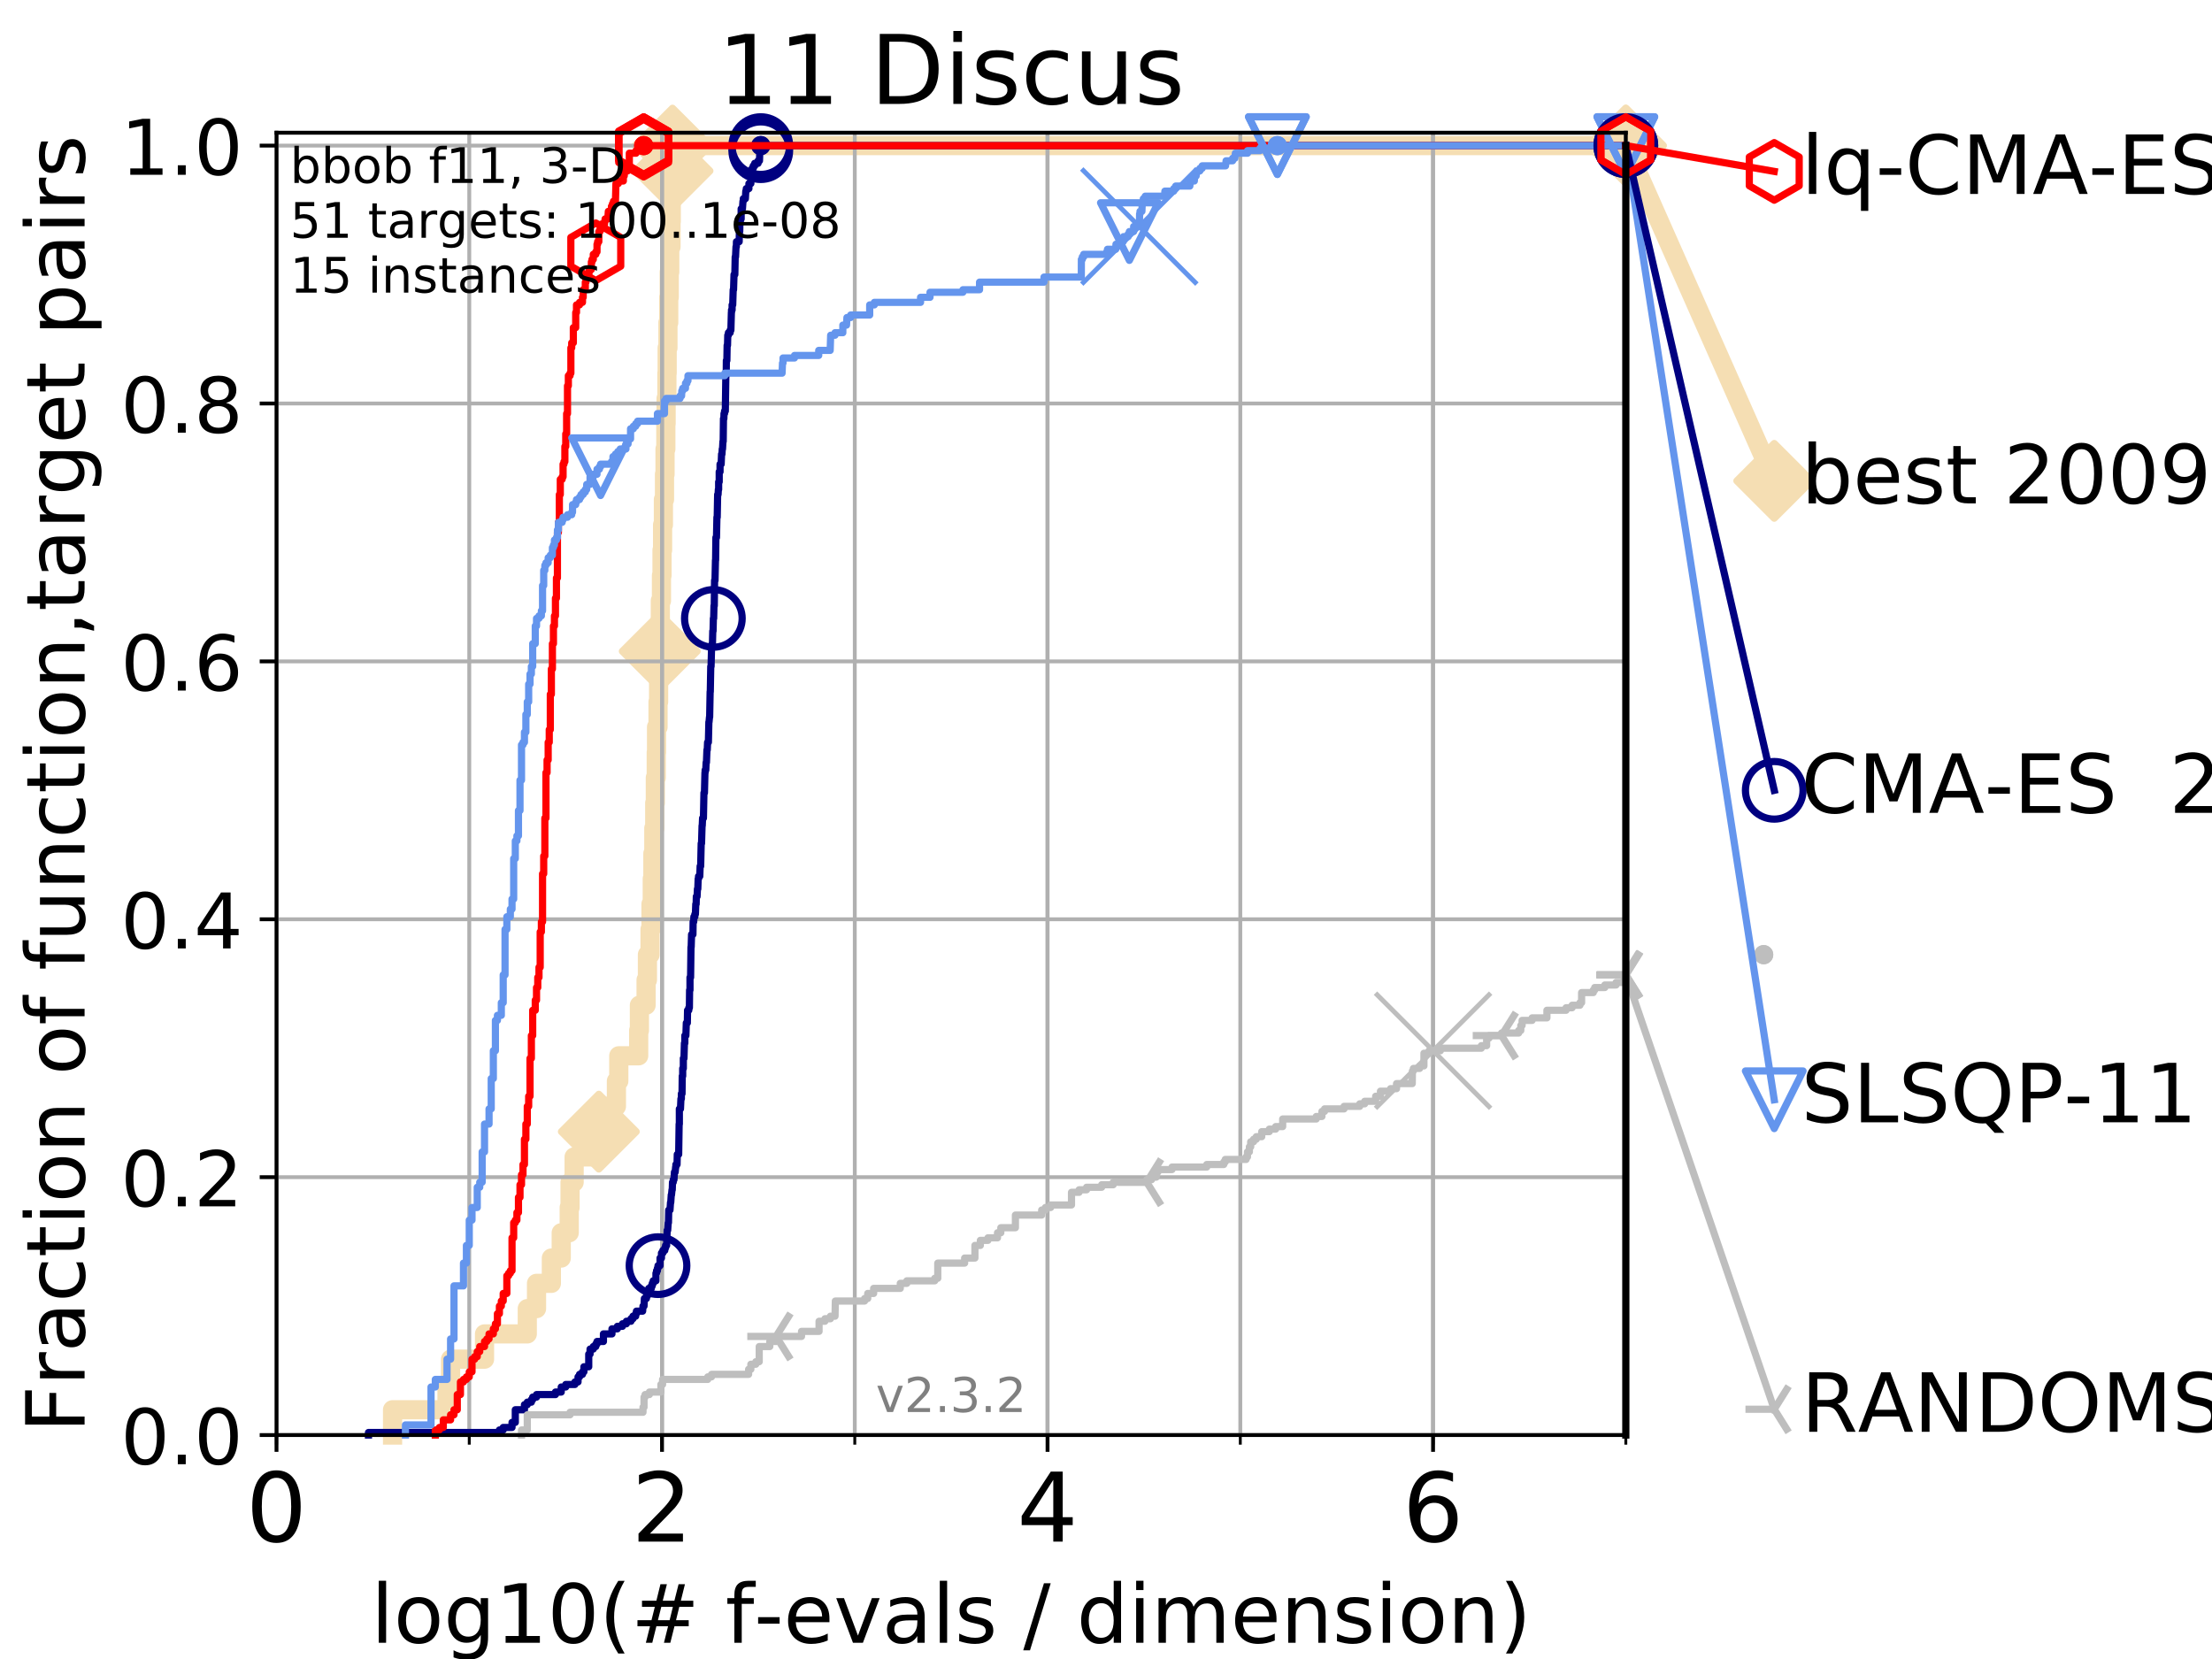 <?xml version="1.0" encoding="utf-8" standalone="no"?>
<!DOCTYPE svg PUBLIC "-//W3C//DTD SVG 1.1//EN"
  "http://www.w3.org/Graphics/SVG/1.1/DTD/svg11.dtd">
<!-- Created with matplotlib (https://matplotlib.org/) -->
<svg height="345.6pt" version="1.1" viewBox="0 0 460.8 345.6" width="460.8pt" xmlns="http://www.w3.org/2000/svg" xmlns:xlink="http://www.w3.org/1999/xlink">
 <defs>
  <style type="text/css">
*{stroke-linecap:butt;stroke-linejoin:round;}
  </style>
 </defs>
 <g id="figure_1">
  <g id="patch_1">
   <path d="M 0 345.6 
L 460.8 345.6 
L 460.8 0 
L 0 0 
z
" style="fill:#ffffff;"/>
  </g>
  <g id="axes_1">
   <g id="patch_2">
    <path d="M 57.6 298.944 
L 338.688 298.944 
L 338.688 27.648 
L 57.6 27.648 
z
" style="fill:#ffffff;"/>
   </g>
   <g id="line2d_1">
    <path d="M 81.776 298.944 
L 81.776 293.677 
L 93.122 293.677 
L 93.122 288.41 
L 93.864 288.41 
L 93.864 283.143 
L 100.935 283.143 
L 100.935 277.877 
L 109.843 277.877 
L 109.843 272.61 
L 111.768 272.61 
L 111.768 267.343 
L 114.86 267.343 
L 114.86 262.076 
L 116.914 262.076 
L 116.914 256.809 
L 118.577 256.809 
L 118.577 251.542 
L 118.752 251.542 
L 118.752 246.275 
L 119.603 246.275 
L 119.603 241.009 
L 124.744 241.009 
L 124.744 235.742 
L 125.352 235.742 
L 125.352 230.475 
L 128.411 230.475 
L 128.411 225.208 
L 128.905 225.208 
L 128.905 219.941 
L 133.048 219.941 
L 133.048 214.674 
L 133.201 214.674 
L 133.201 209.407 
L 134.591 209.407 
L 134.591 204.141 
L 134.87 204.141 
L 134.87 198.874 
L 135.415 198.874 
L 135.415 193.607 
L 135.615 193.607 
L 135.615 188.34 
L 135.879 188.34 
L 135.879 183.073 
L 136.009 183.073 
L 136.009 177.806 
L 136.202 177.806 
L 136.202 172.539 
L 136.393 172.539 
L 136.393 167.272 
L 136.52 167.272 
L 136.52 162.006 
L 136.708 162.006 
L 136.708 156.739 
L 136.77 156.739 
L 136.77 151.472 
L 137.077 151.472 
L 137.077 146.205 
L 137.199 146.205 
L 137.199 140.938 
L 137.259 140.938 
L 137.259 135.671 
L 137.439 135.671 
L 137.439 130.404 
L 137.559 130.404 
L 137.559 125.138 
L 137.794 125.138 
L 137.794 119.871 
L 137.911 119.871 
L 137.911 114.604 
L 138.027 114.604 
L 138.027 109.337 
L 138.199 109.337 
L 138.199 104.07 
L 138.426 104.07 
L 138.426 98.803 
L 138.539 98.803 
L 138.539 93.536 
L 138.706 93.536 
L 138.706 88.27 
L 138.762 88.27 
L 138.762 83.003 
L 138.927 83.003 
L 138.927 77.736 
L 138.982 77.736 
L 138.982 72.469 
L 139.145 72.469 
L 139.145 67.202 
L 139.307 67.202 
L 139.307 61.935 
L 139.414 61.935 
L 139.414 56.668 
L 139.52 56.668 
L 139.52 51.402 
L 139.783 51.402 
L 139.783 46.135 
L 139.835 46.135 
L 139.835 40.868 
L 139.939 40.868 
L 139.939 35.601 
L 140.094 35.601 
L 140.094 30.334 
L 338.688 30.334 
" style="fill:none;stroke:#f5deb3;stroke-linecap:square;stroke-width:4;"/>
   </g>
   <g id="line2d_2">
    <defs>
     <path d="M -0 7.778 
L 7.778 0 
L 0 -7.778 
L -7.778 -0 
z
" id="m26f914dfbb" style="stroke:#f5deb3;stroke-linejoin:miter;stroke-width:1.5;"/>
    </defs>
    <g>
     <use style="fill:#f5deb3;stroke:#f5deb3;stroke-linejoin:miter;stroke-width:1.5;" x="124.744" xlink:href="#m26f914dfbb" y="235.742"/>
     <use style="fill:#f5deb3;stroke:#f5deb3;stroke-linejoin:miter;stroke-width:1.5;" x="137.439" xlink:href="#m26f914dfbb" y="135.671"/>
     <use style="fill:#f5deb3;stroke:#f5deb3;stroke-linejoin:miter;stroke-width:1.5;" x="140.094" xlink:href="#m26f914dfbb" y="35.601"/>
     <use style="fill:#f5deb3;stroke:#f5deb3;stroke-linejoin:miter;stroke-width:1.5;" x="140.094" xlink:href="#m26f914dfbb" y="30.334"/>
     <use style="fill:#f5deb3;stroke:#f5deb3;stroke-linejoin:miter;stroke-width:1.5;" x="338.688" xlink:href="#m26f914dfbb" y="30.334"/>
    </g>
   </g>
   <g id="line2d_3">
    <path style="fill:none;stroke:#f5deb3;stroke-linecap:square;stroke-width:4;"/>
    <g/>
   </g>
   <g id="line2d_4">
    <path d="M 338.688 30.334 
L 369.608 100.173 
" style="fill:none;stroke:#f5deb3;stroke-linecap:square;stroke-width:4;"/>
    <g>
     <use style="fill:#f5deb3;stroke:#f5deb3;stroke-linejoin:miter;stroke-width:1.5;" x="338.688" xlink:href="#m26f914dfbb" y="30.334"/>
     <use style="fill:#f5deb3;stroke:#f5deb3;stroke-linejoin:miter;stroke-width:1.5;" x="369.608" xlink:href="#m26f914dfbb" y="100.173"/>
    </g>
   </g>
   <g id="matplotlib.axis_1">
    <g id="xtick_1">
     <g id="line2d_5">
      <path clip-path="url(#pf8df4facd0)" d="M 57.6 298.944 
L 57.6 27.648 
" style="fill:none;stroke:#b0b0b0;stroke-linecap:square;stroke-width:0.8;"/>
     </g>
     <g id="line2d_6">
      <defs>
       <path d="M 0 0 
L 0 3.5 
" id="m56382b2985" style="stroke:#000000;stroke-width:0.8;"/>
      </defs>
      <g>
       <use style="stroke:#000000;stroke-width:0.8;" x="57.6" xlink:href="#m56382b2985" y="298.944"/>
      </g>
     </g>
     <g id="text_1">
      <!-- 0 -->
      <defs>
       <path d="M 31.781 66.406 
Q 24.172 66.406 20.328 58.906 
Q 16.5 51.422 16.5 36.375 
Q 16.5 21.391 20.328 13.891 
Q 24.172 6.391 31.781 6.391 
Q 39.453 6.391 43.281 13.891 
Q 47.125 21.391 47.125 36.375 
Q 47.125 51.422 43.281 58.906 
Q 39.453 66.406 31.781 66.406 
z
M 31.781 74.219 
Q 44.047 74.219 50.516 64.516 
Q 56.984 54.828 56.984 36.375 
Q 56.984 17.969 50.516 8.266 
Q 44.047 -1.422 31.781 -1.422 
Q 19.531 -1.422 13.062 8.266 
Q 6.594 17.969 6.594 36.375 
Q 6.594 54.828 13.062 64.516 
Q 19.531 74.219 31.781 74.219 
z
" id="DejaVuSans-48"/>
      </defs>
      <g transform="translate(51.237 321.141)scale(0.2 -0.2)">
       <use xlink:href="#DejaVuSans-48"/>
      </g>
     </g>
    </g>
    <g id="xtick_2">
     <g id="line2d_7">
      <path clip-path="url(#pf8df4facd0)" d="M 137.911 298.944 
L 137.911 27.648 
" style="fill:none;stroke:#b0b0b0;stroke-linecap:square;stroke-width:0.8;"/>
     </g>
     <g id="line2d_8">
      <g>
       <use style="stroke:#000000;stroke-width:0.8;" x="137.911" xlink:href="#m56382b2985" y="298.944"/>
      </g>
     </g>
     <g id="text_2">
      <!-- 2 -->
      <defs>
       <path d="M 19.188 8.297 
L 53.609 8.297 
L 53.609 0 
L 7.328 0 
L 7.328 8.297 
Q 12.938 14.109 22.625 23.891 
Q 32.328 33.688 34.812 36.531 
Q 39.547 41.844 41.422 45.531 
Q 43.312 49.219 43.312 52.781 
Q 43.312 58.594 39.234 62.25 
Q 35.156 65.922 28.609 65.922 
Q 23.969 65.922 18.812 64.312 
Q 13.672 62.703 7.812 59.422 
L 7.812 69.391 
Q 13.766 71.781 18.938 73 
Q 24.125 74.219 28.422 74.219 
Q 39.75 74.219 46.484 68.547 
Q 53.219 62.891 53.219 53.422 
Q 53.219 48.922 51.531 44.891 
Q 49.859 40.875 45.406 35.406 
Q 44.188 33.984 37.641 27.219 
Q 31.109 20.453 19.188 8.297 
z
" id="DejaVuSans-50"/>
      </defs>
      <g transform="translate(131.548 321.141)scale(0.2 -0.2)">
       <use xlink:href="#DejaVuSans-50"/>
      </g>
     </g>
    </g>
    <g id="xtick_3">
     <g id="line2d_9">
      <path clip-path="url(#pf8df4facd0)" d="M 218.222 298.944 
L 218.222 27.648 
" style="fill:none;stroke:#b0b0b0;stroke-linecap:square;stroke-width:0.8;"/>
     </g>
     <g id="line2d_10">
      <g>
       <use style="stroke:#000000;stroke-width:0.8;" x="218.222" xlink:href="#m56382b2985" y="298.944"/>
      </g>
     </g>
     <g id="text_3">
      <!-- 4 -->
      <defs>
       <path d="M 37.797 64.312 
L 12.891 25.391 
L 37.797 25.391 
z
M 35.203 72.906 
L 47.609 72.906 
L 47.609 25.391 
L 58.016 25.391 
L 58.016 17.188 
L 47.609 17.188 
L 47.609 0 
L 37.797 0 
L 37.797 17.188 
L 4.891 17.188 
L 4.891 26.703 
z
" id="DejaVuSans-52"/>
      </defs>
      <g transform="translate(211.859 321.141)scale(0.2 -0.2)">
       <use xlink:href="#DejaVuSans-52"/>
      </g>
     </g>
    </g>
    <g id="xtick_4">
     <g id="line2d_11">
      <path clip-path="url(#pf8df4facd0)" d="M 298.533 298.944 
L 298.533 27.648 
" style="fill:none;stroke:#b0b0b0;stroke-linecap:square;stroke-width:0.8;"/>
     </g>
     <g id="line2d_12">
      <g>
       <use style="stroke:#000000;stroke-width:0.8;" x="298.533" xlink:href="#m56382b2985" y="298.944"/>
      </g>
     </g>
     <g id="text_4">
      <!-- 6 -->
      <defs>
       <path d="M 33.016 40.375 
Q 26.375 40.375 22.484 35.828 
Q 18.609 31.297 18.609 23.391 
Q 18.609 15.531 22.484 10.953 
Q 26.375 6.391 33.016 6.391 
Q 39.656 6.391 43.531 10.953 
Q 47.406 15.531 47.406 23.391 
Q 47.406 31.297 43.531 35.828 
Q 39.656 40.375 33.016 40.375 
z
M 52.594 71.297 
L 52.594 62.312 
Q 48.875 64.062 45.094 64.984 
Q 41.312 65.922 37.594 65.922 
Q 27.828 65.922 22.672 59.328 
Q 17.531 52.734 16.797 39.406 
Q 19.672 43.656 24.016 45.922 
Q 28.375 48.188 33.594 48.188 
Q 44.578 48.188 50.953 41.516 
Q 57.328 34.859 57.328 23.391 
Q 57.328 12.156 50.688 5.359 
Q 44.047 -1.422 33.016 -1.422 
Q 20.359 -1.422 13.672 8.266 
Q 6.984 17.969 6.984 36.375 
Q 6.984 53.656 15.188 63.938 
Q 23.391 74.219 37.203 74.219 
Q 40.922 74.219 44.703 73.484 
Q 48.484 72.75 52.594 71.297 
z
" id="DejaVuSans-54"/>
      </defs>
      <g transform="translate(292.17 321.141)scale(0.2 -0.2)">
       <use xlink:href="#DejaVuSans-54"/>
      </g>
     </g>
    </g>
    <g id="xtick_5">
     <g id="line2d_13">
      <path clip-path="url(#pf8df4facd0)" d="M 57.6 298.944 
L 57.6 27.648 
" style="fill:none;stroke:#b0b0b0;stroke-linecap:square;stroke-width:0.8;"/>
     </g>
     <g id="line2d_14">
      <defs>
       <path d="M 0 0 
L 0 2 
" id="m68726a5ecd" style="stroke:#000000;stroke-width:0.6;"/>
      </defs>
      <g>
       <use style="stroke:#000000;stroke-width:0.6;" x="57.6" xlink:href="#m68726a5ecd" y="298.944"/>
      </g>
     </g>
    </g>
    <g id="xtick_6">
     <g id="line2d_15">
      <path clip-path="url(#pf8df4facd0)" d="M 97.755 298.944 
L 97.755 27.648 
" style="fill:none;stroke:#b0b0b0;stroke-linecap:square;stroke-width:0.8;"/>
     </g>
     <g id="line2d_16">
      <g>
       <use style="stroke:#000000;stroke-width:0.6;" x="97.755" xlink:href="#m68726a5ecd" y="298.944"/>
      </g>
     </g>
    </g>
    <g id="xtick_7">
     <g id="line2d_17">
      <path clip-path="url(#pf8df4facd0)" d="M 137.911 298.944 
L 137.911 27.648 
" style="fill:none;stroke:#b0b0b0;stroke-linecap:square;stroke-width:0.8;"/>
     </g>
     <g id="line2d_18">
      <g>
       <use style="stroke:#000000;stroke-width:0.6;" x="137.911" xlink:href="#m68726a5ecd" y="298.944"/>
      </g>
     </g>
    </g>
    <g id="xtick_8">
     <g id="line2d_19">
      <path clip-path="url(#pf8df4facd0)" d="M 178.066 298.944 
L 178.066 27.648 
" style="fill:none;stroke:#b0b0b0;stroke-linecap:square;stroke-width:0.8;"/>
     </g>
     <g id="line2d_20">
      <g>
       <use style="stroke:#000000;stroke-width:0.6;" x="178.066" xlink:href="#m68726a5ecd" y="298.944"/>
      </g>
     </g>
    </g>
    <g id="xtick_9">
     <g id="line2d_21">
      <path clip-path="url(#pf8df4facd0)" d="M 218.222 298.944 
L 218.222 27.648 
" style="fill:none;stroke:#b0b0b0;stroke-linecap:square;stroke-width:0.8;"/>
     </g>
     <g id="line2d_22">
      <g>
       <use style="stroke:#000000;stroke-width:0.6;" x="218.222" xlink:href="#m68726a5ecd" y="298.944"/>
      </g>
     </g>
    </g>
    <g id="xtick_10">
     <g id="line2d_23">
      <path clip-path="url(#pf8df4facd0)" d="M 258.377 298.944 
L 258.377 27.648 
" style="fill:none;stroke:#b0b0b0;stroke-linecap:square;stroke-width:0.8;"/>
     </g>
     <g id="line2d_24">
      <g>
       <use style="stroke:#000000;stroke-width:0.6;" x="258.377" xlink:href="#m68726a5ecd" y="298.944"/>
      </g>
     </g>
    </g>
    <g id="xtick_11">
     <g id="line2d_25">
      <path clip-path="url(#pf8df4facd0)" d="M 298.533 298.944 
L 298.533 27.648 
" style="fill:none;stroke:#b0b0b0;stroke-linecap:square;stroke-width:0.8;"/>
     </g>
     <g id="line2d_26">
      <g>
       <use style="stroke:#000000;stroke-width:0.6;" x="298.533" xlink:href="#m68726a5ecd" y="298.944"/>
      </g>
     </g>
    </g>
    <g id="xtick_12">
     <g id="line2d_27">
      <path clip-path="url(#pf8df4facd0)" d="M 338.688 298.944 
L 338.688 27.648 
" style="fill:none;stroke:#b0b0b0;stroke-linecap:square;stroke-width:0.8;"/>
     </g>
     <g id="line2d_28">
      <g>
       <use style="stroke:#000000;stroke-width:0.6;" x="338.688" xlink:href="#m68726a5ecd" y="298.944"/>
      </g>
     </g>
    </g>
    <g id="text_5">
     <!-- log10(# f-evals / dimension) -->
     <defs>
      <path d="M 9.422 75.984 
L 18.406 75.984 
L 18.406 0 
L 9.422 0 
z
" id="DejaVuSans-108"/>
      <path d="M 30.609 48.391 
Q 23.391 48.391 19.188 42.75 
Q 14.984 37.109 14.984 27.297 
Q 14.984 17.484 19.156 11.844 
Q 23.344 6.203 30.609 6.203 
Q 37.797 6.203 41.984 11.859 
Q 46.188 17.531 46.188 27.297 
Q 46.188 37.016 41.984 42.703 
Q 37.797 48.391 30.609 48.391 
z
M 30.609 56 
Q 42.328 56 49.016 48.375 
Q 55.719 40.766 55.719 27.297 
Q 55.719 13.875 49.016 6.219 
Q 42.328 -1.422 30.609 -1.422 
Q 18.844 -1.422 12.172 6.219 
Q 5.516 13.875 5.516 27.297 
Q 5.516 40.766 12.172 48.375 
Q 18.844 56 30.609 56 
z
" id="DejaVuSans-111"/>
      <path d="M 45.406 27.984 
Q 45.406 37.75 41.375 43.109 
Q 37.359 48.484 30.078 48.484 
Q 22.859 48.484 18.828 43.109 
Q 14.797 37.75 14.797 27.984 
Q 14.797 18.266 18.828 12.891 
Q 22.859 7.516 30.078 7.516 
Q 37.359 7.516 41.375 12.891 
Q 45.406 18.266 45.406 27.984 
z
M 54.391 6.781 
Q 54.391 -7.172 48.188 -13.984 
Q 42 -20.797 29.203 -20.797 
Q 24.469 -20.797 20.266 -20.094 
Q 16.062 -19.391 12.109 -17.922 
L 12.109 -9.188 
Q 16.062 -11.328 19.922 -12.344 
Q 23.781 -13.375 27.781 -13.375 
Q 36.625 -13.375 41.016 -8.766 
Q 45.406 -4.156 45.406 5.172 
L 45.406 9.625 
Q 42.625 4.781 38.281 2.391 
Q 33.938 0 27.875 0 
Q 17.828 0 11.672 7.656 
Q 5.516 15.328 5.516 27.984 
Q 5.516 40.672 11.672 48.328 
Q 17.828 56 27.875 56 
Q 33.938 56 38.281 53.609 
Q 42.625 51.219 45.406 46.391 
L 45.406 54.688 
L 54.391 54.688 
z
" id="DejaVuSans-103"/>
      <path d="M 12.406 8.297 
L 28.516 8.297 
L 28.516 63.922 
L 10.984 60.406 
L 10.984 69.391 
L 28.422 72.906 
L 38.281 72.906 
L 38.281 8.297 
L 54.391 8.297 
L 54.391 0 
L 12.406 0 
z
" id="DejaVuSans-49"/>
      <path d="M 31 75.875 
Q 24.469 64.656 21.281 53.656 
Q 18.109 42.672 18.109 31.391 
Q 18.109 20.125 21.312 9.062 
Q 24.516 -2 31 -13.188 
L 23.188 -13.188 
Q 15.875 -1.703 12.234 9.375 
Q 8.594 20.453 8.594 31.391 
Q 8.594 42.281 12.203 53.312 
Q 15.828 64.359 23.188 75.875 
z
" id="DejaVuSans-40"/>
      <path d="M 51.125 44 
L 36.922 44 
L 32.812 27.688 
L 47.125 27.688 
z
M 43.797 71.781 
L 38.719 51.516 
L 52.984 51.516 
L 58.109 71.781 
L 65.922 71.781 
L 60.891 51.516 
L 76.125 51.516 
L 76.125 44 
L 58.984 44 
L 54.984 27.688 
L 70.516 27.688 
L 70.516 20.219 
L 53.078 20.219 
L 48 0 
L 40.188 0 
L 45.219 20.219 
L 30.906 20.219 
L 25.875 0 
L 18.016 0 
L 23.094 20.219 
L 7.719 20.219 
L 7.719 27.688 
L 24.906 27.688 
L 29 44 
L 13.281 44 
L 13.281 51.516 
L 30.906 51.516 
L 35.891 71.781 
z
" id="DejaVuSans-35"/>
      <path id="DejaVuSans-32"/>
      <path d="M 37.109 75.984 
L 37.109 68.5 
L 28.516 68.5 
Q 23.688 68.5 21.797 66.547 
Q 19.922 64.594 19.922 59.516 
L 19.922 54.688 
L 34.719 54.688 
L 34.719 47.703 
L 19.922 47.703 
L 19.922 0 
L 10.891 0 
L 10.891 47.703 
L 2.297 47.703 
L 2.297 54.688 
L 10.891 54.688 
L 10.891 58.5 
Q 10.891 67.625 15.141 71.797 
Q 19.391 75.984 28.609 75.984 
z
" id="DejaVuSans-102"/>
      <path d="M 4.891 31.391 
L 31.203 31.391 
L 31.203 23.391 
L 4.891 23.391 
z
" id="DejaVuSans-45"/>
      <path d="M 56.203 29.594 
L 56.203 25.203 
L 14.891 25.203 
Q 15.484 15.922 20.484 11.062 
Q 25.484 6.203 34.422 6.203 
Q 39.594 6.203 44.453 7.469 
Q 49.312 8.734 54.109 11.281 
L 54.109 2.781 
Q 49.266 0.734 44.188 -0.344 
Q 39.109 -1.422 33.891 -1.422 
Q 20.797 -1.422 13.156 6.188 
Q 5.516 13.812 5.516 26.812 
Q 5.516 40.234 12.766 48.109 
Q 20.016 56 32.328 56 
Q 43.359 56 49.781 48.891 
Q 56.203 41.797 56.203 29.594 
z
M 47.219 32.234 
Q 47.125 39.594 43.094 43.984 
Q 39.062 48.391 32.422 48.391 
Q 24.906 48.391 20.391 44.141 
Q 15.875 39.891 15.188 32.172 
z
" id="DejaVuSans-101"/>
      <path d="M 2.984 54.688 
L 12.5 54.688 
L 29.594 8.797 
L 46.688 54.688 
L 56.203 54.688 
L 35.688 0 
L 23.484 0 
z
" id="DejaVuSans-118"/>
      <path d="M 34.281 27.484 
Q 23.391 27.484 19.188 25 
Q 14.984 22.516 14.984 16.5 
Q 14.984 11.719 18.141 8.906 
Q 21.297 6.109 26.703 6.109 
Q 34.188 6.109 38.703 11.406 
Q 43.219 16.703 43.219 25.484 
L 43.219 27.484 
z
M 52.203 31.203 
L 52.203 0 
L 43.219 0 
L 43.219 8.297 
Q 40.141 3.328 35.547 0.953 
Q 30.953 -1.422 24.312 -1.422 
Q 15.922 -1.422 10.953 3.297 
Q 6 8.016 6 15.922 
Q 6 25.141 12.172 29.828 
Q 18.359 34.516 30.609 34.516 
L 43.219 34.516 
L 43.219 35.406 
Q 43.219 41.609 39.141 45 
Q 35.062 48.391 27.688 48.391 
Q 23 48.391 18.547 47.266 
Q 14.109 46.141 10.016 43.891 
L 10.016 52.203 
Q 14.938 54.109 19.578 55.047 
Q 24.219 56 28.609 56 
Q 40.484 56 46.344 49.844 
Q 52.203 43.703 52.203 31.203 
z
" id="DejaVuSans-97"/>
      <path d="M 44.281 53.078 
L 44.281 44.578 
Q 40.484 46.531 36.375 47.5 
Q 32.281 48.484 27.875 48.484 
Q 21.188 48.484 17.844 46.438 
Q 14.5 44.391 14.5 40.281 
Q 14.5 37.156 16.891 35.375 
Q 19.281 33.594 26.516 31.984 
L 29.594 31.297 
Q 39.156 29.25 43.188 25.516 
Q 47.219 21.781 47.219 15.094 
Q 47.219 7.469 41.188 3.016 
Q 35.156 -1.422 24.609 -1.422 
Q 20.219 -1.422 15.453 -0.562 
Q 10.688 0.297 5.422 2 
L 5.422 11.281 
Q 10.406 8.688 15.234 7.391 
Q 20.062 6.109 24.812 6.109 
Q 31.156 6.109 34.562 8.281 
Q 37.984 10.453 37.984 14.406 
Q 37.984 18.062 35.516 20.016 
Q 33.062 21.969 24.703 23.781 
L 21.578 24.516 
Q 13.234 26.266 9.516 29.906 
Q 5.812 33.547 5.812 39.891 
Q 5.812 47.609 11.281 51.797 
Q 16.75 56 26.812 56 
Q 31.781 56 36.172 55.266 
Q 40.578 54.547 44.281 53.078 
z
" id="DejaVuSans-115"/>
      <path d="M 25.391 72.906 
L 33.688 72.906 
L 8.297 -9.281 
L 0 -9.281 
z
" id="DejaVuSans-47"/>
      <path d="M 45.406 46.391 
L 45.406 75.984 
L 54.391 75.984 
L 54.391 0 
L 45.406 0 
L 45.406 8.203 
Q 42.578 3.328 38.25 0.953 
Q 33.938 -1.422 27.875 -1.422 
Q 17.969 -1.422 11.734 6.484 
Q 5.516 14.406 5.516 27.297 
Q 5.516 40.188 11.734 48.094 
Q 17.969 56 27.875 56 
Q 33.938 56 38.25 53.625 
Q 42.578 51.266 45.406 46.391 
z
M 14.797 27.297 
Q 14.797 17.391 18.875 11.75 
Q 22.953 6.109 30.078 6.109 
Q 37.203 6.109 41.297 11.75 
Q 45.406 17.391 45.406 27.297 
Q 45.406 37.203 41.297 42.844 
Q 37.203 48.484 30.078 48.484 
Q 22.953 48.484 18.875 42.844 
Q 14.797 37.203 14.797 27.297 
z
" id="DejaVuSans-100"/>
      <path d="M 9.422 54.688 
L 18.406 54.688 
L 18.406 0 
L 9.422 0 
z
M 9.422 75.984 
L 18.406 75.984 
L 18.406 64.594 
L 9.422 64.594 
z
" id="DejaVuSans-105"/>
      <path d="M 52 44.188 
Q 55.375 50.25 60.062 53.125 
Q 64.75 56 71.094 56 
Q 79.641 56 84.281 50.016 
Q 88.922 44.047 88.922 33.016 
L 88.922 0 
L 79.891 0 
L 79.891 32.719 
Q 79.891 40.578 77.094 44.375 
Q 74.312 48.188 68.609 48.188 
Q 61.625 48.188 57.562 43.547 
Q 53.516 38.922 53.516 30.906 
L 53.516 0 
L 44.484 0 
L 44.484 32.719 
Q 44.484 40.625 41.703 44.406 
Q 38.922 48.188 33.109 48.188 
Q 26.219 48.188 22.156 43.531 
Q 18.109 38.875 18.109 30.906 
L 18.109 0 
L 9.078 0 
L 9.078 54.688 
L 18.109 54.688 
L 18.109 46.188 
Q 21.188 51.219 25.484 53.609 
Q 29.781 56 35.688 56 
Q 41.656 56 45.828 52.969 
Q 50 49.953 52 44.188 
z
" id="DejaVuSans-109"/>
      <path d="M 54.891 33.016 
L 54.891 0 
L 45.906 0 
L 45.906 32.719 
Q 45.906 40.484 42.875 44.328 
Q 39.844 48.188 33.797 48.188 
Q 26.516 48.188 22.312 43.547 
Q 18.109 38.922 18.109 30.906 
L 18.109 0 
L 9.078 0 
L 9.078 54.688 
L 18.109 54.688 
L 18.109 46.188 
Q 21.344 51.125 25.703 53.562 
Q 30.078 56 35.797 56 
Q 45.219 56 50.047 50.172 
Q 54.891 44.344 54.891 33.016 
z
" id="DejaVuSans-110"/>
      <path d="M 8.016 75.875 
L 15.828 75.875 
Q 23.141 64.359 26.781 53.312 
Q 30.422 42.281 30.422 31.391 
Q 30.422 20.453 26.781 9.375 
Q 23.141 -1.703 15.828 -13.188 
L 8.016 -13.188 
Q 14.5 -2 17.703 9.062 
Q 20.906 20.125 20.906 31.391 
Q 20.906 42.672 17.703 53.656 
Q 14.5 64.656 8.016 75.875 
z
" id="DejaVuSans-41"/>
     </defs>
     <g transform="translate(77.303 342.218)scale(0.17 -0.17)">
      <use xlink:href="#DejaVuSans-108"/>
      <use x="27.783" xlink:href="#DejaVuSans-111"/>
      <use x="88.965" xlink:href="#DejaVuSans-103"/>
      <use x="152.441" xlink:href="#DejaVuSans-49"/>
      <use x="216.064" xlink:href="#DejaVuSans-48"/>
      <use x="279.688" xlink:href="#DejaVuSans-40"/>
      <use x="318.701" xlink:href="#DejaVuSans-35"/>
      <use x="402.49" xlink:href="#DejaVuSans-32"/>
      <use x="434.277" xlink:href="#DejaVuSans-102"/>
      <use x="469.404" xlink:href="#DejaVuSans-45"/>
      <use x="505.488" xlink:href="#DejaVuSans-101"/>
      <use x="567.012" xlink:href="#DejaVuSans-118"/>
      <use x="626.191" xlink:href="#DejaVuSans-97"/>
      <use x="687.471" xlink:href="#DejaVuSans-108"/>
      <use x="715.254" xlink:href="#DejaVuSans-115"/>
      <use x="767.354" xlink:href="#DejaVuSans-32"/>
      <use x="799.141" xlink:href="#DejaVuSans-47"/>
      <use x="832.832" xlink:href="#DejaVuSans-32"/>
      <use x="864.619" xlink:href="#DejaVuSans-100"/>
      <use x="928.096" xlink:href="#DejaVuSans-105"/>
      <use x="955.879" xlink:href="#DejaVuSans-109"/>
      <use x="1053.291" xlink:href="#DejaVuSans-101"/>
      <use x="1114.814" xlink:href="#DejaVuSans-110"/>
      <use x="1178.193" xlink:href="#DejaVuSans-115"/>
      <use x="1230.293" xlink:href="#DejaVuSans-105"/>
      <use x="1258.076" xlink:href="#DejaVuSans-111"/>
      <use x="1319.258" xlink:href="#DejaVuSans-110"/>
      <use x="1382.637" xlink:href="#DejaVuSans-41"/>
     </g>
    </g>
   </g>
   <g id="matplotlib.axis_2">
    <g id="ytick_1">
     <g id="line2d_29">
      <path clip-path="url(#pf8df4facd0)" d="M 57.6 298.944 
L 338.688 298.944 
" style="fill:none;stroke:#b0b0b0;stroke-linecap:square;stroke-width:0.8;"/>
     </g>
     <g id="line2d_30">
      <defs>
       <path d="M 0 0 
L -3.5 0 
" id="m960c367575" style="stroke:#000000;stroke-width:0.8;"/>
      </defs>
      <g>
       <use style="stroke:#000000;stroke-width:0.8;" x="57.6" xlink:href="#m960c367575" y="298.944"/>
      </g>
     </g>
     <g id="text_6">
      <!-- 0.0 -->
      <defs>
       <path d="M 10.688 12.406 
L 21 12.406 
L 21 0 
L 10.688 0 
z
" id="DejaVuSans-46"/>
      </defs>
      <g transform="translate(25.155 305.023)scale(0.16 -0.16)">
       <use xlink:href="#DejaVuSans-48"/>
       <use x="63.623" xlink:href="#DejaVuSans-46"/>
       <use x="95.41" xlink:href="#DejaVuSans-48"/>
      </g>
     </g>
    </g>
    <g id="ytick_2">
     <g id="line2d_31">
      <path clip-path="url(#pf8df4facd0)" d="M 57.6 245.222 
L 338.688 245.222 
" style="fill:none;stroke:#b0b0b0;stroke-linecap:square;stroke-width:0.8;"/>
     </g>
     <g id="line2d_32">
      <g>
       <use style="stroke:#000000;stroke-width:0.8;" x="57.6" xlink:href="#m960c367575" y="245.222"/>
      </g>
     </g>
     <g id="text_7">
      <!-- 0.2 -->
      <g transform="translate(25.155 251.301)scale(0.16 -0.16)">
       <use xlink:href="#DejaVuSans-48"/>
       <use x="63.623" xlink:href="#DejaVuSans-46"/>
       <use x="95.41" xlink:href="#DejaVuSans-50"/>
      </g>
     </g>
    </g>
    <g id="ytick_3">
     <g id="line2d_33">
      <path clip-path="url(#pf8df4facd0)" d="M 57.6 191.5 
L 338.688 191.5 
" style="fill:none;stroke:#b0b0b0;stroke-linecap:square;stroke-width:0.8;"/>
     </g>
     <g id="line2d_34">
      <g>
       <use style="stroke:#000000;stroke-width:0.8;" x="57.6" xlink:href="#m960c367575" y="191.5"/>
      </g>
     </g>
     <g id="text_8">
      <!-- 0.4 -->
      <g transform="translate(25.155 197.579)scale(0.16 -0.16)">
       <use xlink:href="#DejaVuSans-48"/>
       <use x="63.623" xlink:href="#DejaVuSans-46"/>
       <use x="95.41" xlink:href="#DejaVuSans-52"/>
      </g>
     </g>
    </g>
    <g id="ytick_4">
     <g id="line2d_35">
      <path clip-path="url(#pf8df4facd0)" d="M 57.6 137.778 
L 338.688 137.778 
" style="fill:none;stroke:#b0b0b0;stroke-linecap:square;stroke-width:0.8;"/>
     </g>
     <g id="line2d_36">
      <g>
       <use style="stroke:#000000;stroke-width:0.8;" x="57.6" xlink:href="#m960c367575" y="137.778"/>
      </g>
     </g>
     <g id="text_9">
      <!-- 0.6 -->
      <g transform="translate(25.155 143.857)scale(0.16 -0.16)">
       <use xlink:href="#DejaVuSans-48"/>
       <use x="63.623" xlink:href="#DejaVuSans-46"/>
       <use x="95.41" xlink:href="#DejaVuSans-54"/>
      </g>
     </g>
    </g>
    <g id="ytick_5">
     <g id="line2d_37">
      <path clip-path="url(#pf8df4facd0)" d="M 57.6 84.056 
L 338.688 84.056 
" style="fill:none;stroke:#b0b0b0;stroke-linecap:square;stroke-width:0.8;"/>
     </g>
     <g id="line2d_38">
      <g>
       <use style="stroke:#000000;stroke-width:0.8;" x="57.6" xlink:href="#m960c367575" y="84.056"/>
      </g>
     </g>
     <g id="text_10">
      <!-- 0.8 -->
      <defs>
       <path d="M 31.781 34.625 
Q 24.75 34.625 20.719 30.859 
Q 16.703 27.094 16.703 20.516 
Q 16.703 13.922 20.719 10.156 
Q 24.75 6.391 31.781 6.391 
Q 38.812 6.391 42.859 10.172 
Q 46.922 13.969 46.922 20.516 
Q 46.922 27.094 42.891 30.859 
Q 38.875 34.625 31.781 34.625 
z
M 21.922 38.812 
Q 15.578 40.375 12.031 44.719 
Q 8.5 49.078 8.5 55.328 
Q 8.5 64.062 14.719 69.141 
Q 20.953 74.219 31.781 74.219 
Q 42.672 74.219 48.875 69.141 
Q 55.078 64.062 55.078 55.328 
Q 55.078 49.078 51.531 44.719 
Q 48 40.375 41.703 38.812 
Q 48.828 37.156 52.797 32.312 
Q 56.781 27.484 56.781 20.516 
Q 56.781 9.906 50.312 4.234 
Q 43.844 -1.422 31.781 -1.422 
Q 19.734 -1.422 13.25 4.234 
Q 6.781 9.906 6.781 20.516 
Q 6.781 27.484 10.781 32.312 
Q 14.797 37.156 21.922 38.812 
z
M 18.312 54.391 
Q 18.312 48.734 21.844 45.562 
Q 25.391 42.391 31.781 42.391 
Q 38.141 42.391 41.719 45.562 
Q 45.312 48.734 45.312 54.391 
Q 45.312 60.062 41.719 63.234 
Q 38.141 66.406 31.781 66.406 
Q 25.391 66.406 21.844 63.234 
Q 18.312 60.062 18.312 54.391 
z
" id="DejaVuSans-56"/>
      </defs>
      <g transform="translate(25.155 90.135)scale(0.16 -0.16)">
       <use xlink:href="#DejaVuSans-48"/>
       <use x="63.623" xlink:href="#DejaVuSans-46"/>
       <use x="95.41" xlink:href="#DejaVuSans-56"/>
      </g>
     </g>
    </g>
    <g id="ytick_6">
     <g id="line2d_39">
      <path clip-path="url(#pf8df4facd0)" d="M 57.6 30.334 
L 338.688 30.334 
" style="fill:none;stroke:#b0b0b0;stroke-linecap:square;stroke-width:0.8;"/>
     </g>
     <g id="line2d_40">
      <g>
       <use style="stroke:#000000;stroke-width:0.8;" x="57.6" xlink:href="#m960c367575" y="30.334"/>
      </g>
     </g>
     <g id="text_11">
      <!-- 1.0 -->
      <g transform="translate(25.155 36.413)scale(0.16 -0.16)">
       <use xlink:href="#DejaVuSans-49"/>
       <use x="63.623" xlink:href="#DejaVuSans-46"/>
       <use x="95.41" xlink:href="#DejaVuSans-48"/>
      </g>
     </g>
    </g>
    <g id="text_12">
     <!-- Fraction of function,target pairs -->
     <defs>
      <path d="M 9.812 72.906 
L 51.703 72.906 
L 51.703 64.594 
L 19.672 64.594 
L 19.672 43.109 
L 48.578 43.109 
L 48.578 34.812 
L 19.672 34.812 
L 19.672 0 
L 9.812 0 
z
" id="DejaVuSans-70"/>
      <path d="M 41.109 46.297 
Q 39.594 47.172 37.812 47.578 
Q 36.031 48 33.891 48 
Q 26.266 48 22.188 43.047 
Q 18.109 38.094 18.109 28.812 
L 18.109 0 
L 9.078 0 
L 9.078 54.688 
L 18.109 54.688 
L 18.109 46.188 
Q 20.953 51.172 25.484 53.578 
Q 30.031 56 36.531 56 
Q 37.453 56 38.578 55.875 
Q 39.703 55.766 41.062 55.516 
z
" id="DejaVuSans-114"/>
      <path d="M 48.781 52.594 
L 48.781 44.188 
Q 44.969 46.297 41.141 47.344 
Q 37.312 48.391 33.406 48.391 
Q 24.656 48.391 19.812 42.844 
Q 14.984 37.312 14.984 27.297 
Q 14.984 17.281 19.812 11.734 
Q 24.656 6.203 33.406 6.203 
Q 37.312 6.203 41.141 7.25 
Q 44.969 8.297 48.781 10.406 
L 48.781 2.094 
Q 45.016 0.344 40.984 -0.531 
Q 36.969 -1.422 32.422 -1.422 
Q 20.062 -1.422 12.781 6.344 
Q 5.516 14.109 5.516 27.297 
Q 5.516 40.672 12.859 48.328 
Q 20.219 56 33.016 56 
Q 37.156 56 41.109 55.141 
Q 45.062 54.297 48.781 52.594 
z
" id="DejaVuSans-99"/>
      <path d="M 18.312 70.219 
L 18.312 54.688 
L 36.812 54.688 
L 36.812 47.703 
L 18.312 47.703 
L 18.312 18.016 
Q 18.312 11.328 20.141 9.422 
Q 21.969 7.516 27.594 7.516 
L 36.812 7.516 
L 36.812 0 
L 27.594 0 
Q 17.188 0 13.234 3.875 
Q 9.281 7.766 9.281 18.016 
L 9.281 47.703 
L 2.688 47.703 
L 2.688 54.688 
L 9.281 54.688 
L 9.281 70.219 
z
" id="DejaVuSans-116"/>
      <path d="M 8.5 21.578 
L 8.5 54.688 
L 17.484 54.688 
L 17.484 21.922 
Q 17.484 14.156 20.5 10.266 
Q 23.531 6.391 29.594 6.391 
Q 36.859 6.391 41.078 11.031 
Q 45.312 15.672 45.312 23.688 
L 45.312 54.688 
L 54.297 54.688 
L 54.297 0 
L 45.312 0 
L 45.312 8.406 
Q 42.047 3.422 37.719 1 
Q 33.406 -1.422 27.688 -1.422 
Q 18.266 -1.422 13.375 4.438 
Q 8.5 10.297 8.5 21.578 
z
M 31.109 56 
z
" id="DejaVuSans-117"/>
      <path d="M 11.719 12.406 
L 22.016 12.406 
L 22.016 4 
L 14.016 -11.625 
L 7.719 -11.625 
L 11.719 4 
z
" id="DejaVuSans-44"/>
      <path d="M 18.109 8.203 
L 18.109 -20.797 
L 9.078 -20.797 
L 9.078 54.688 
L 18.109 54.688 
L 18.109 46.391 
Q 20.953 51.266 25.266 53.625 
Q 29.594 56 35.594 56 
Q 45.562 56 51.781 48.094 
Q 58.016 40.188 58.016 27.297 
Q 58.016 14.406 51.781 6.484 
Q 45.562 -1.422 35.594 -1.422 
Q 29.594 -1.422 25.266 0.953 
Q 20.953 3.328 18.109 8.203 
z
M 48.688 27.297 
Q 48.688 37.203 44.609 42.844 
Q 40.531 48.484 33.406 48.484 
Q 26.266 48.484 22.188 42.844 
Q 18.109 37.203 18.109 27.297 
Q 18.109 17.391 22.188 11.75 
Q 26.266 6.109 33.406 6.109 
Q 40.531 6.109 44.609 11.75 
Q 48.688 17.391 48.688 27.297 
z
" id="DejaVuSans-112"/>
     </defs>
     <g transform="translate(17.62 298.435)rotate(-90)scale(0.17 -0.17)">
      <use xlink:href="#DejaVuSans-70"/>
      <use x="57.41" xlink:href="#DejaVuSans-114"/>
      <use x="98.523" xlink:href="#DejaVuSans-97"/>
      <use x="159.803" xlink:href="#DejaVuSans-99"/>
      <use x="214.783" xlink:href="#DejaVuSans-116"/>
      <use x="253.992" xlink:href="#DejaVuSans-105"/>
      <use x="281.775" xlink:href="#DejaVuSans-111"/>
      <use x="342.957" xlink:href="#DejaVuSans-110"/>
      <use x="406.336" xlink:href="#DejaVuSans-32"/>
      <use x="438.123" xlink:href="#DejaVuSans-111"/>
      <use x="499.305" xlink:href="#DejaVuSans-102"/>
      <use x="534.51" xlink:href="#DejaVuSans-32"/>
      <use x="566.297" xlink:href="#DejaVuSans-102"/>
      <use x="601.502" xlink:href="#DejaVuSans-117"/>
      <use x="664.881" xlink:href="#DejaVuSans-110"/>
      <use x="728.26" xlink:href="#DejaVuSans-99"/>
      <use x="783.24" xlink:href="#DejaVuSans-116"/>
      <use x="822.449" xlink:href="#DejaVuSans-105"/>
      <use x="850.232" xlink:href="#DejaVuSans-111"/>
      <use x="911.414" xlink:href="#DejaVuSans-110"/>
      <use x="974.793" xlink:href="#DejaVuSans-44"/>
      <use x="1006.58" xlink:href="#DejaVuSans-116"/>
      <use x="1045.789" xlink:href="#DejaVuSans-97"/>
      <use x="1107.068" xlink:href="#DejaVuSans-114"/>
      <use x="1148.166" xlink:href="#DejaVuSans-103"/>
      <use x="1211.643" xlink:href="#DejaVuSans-101"/>
      <use x="1273.166" xlink:href="#DejaVuSans-116"/>
      <use x="1312.375" xlink:href="#DejaVuSans-32"/>
      <use x="1344.162" xlink:href="#DejaVuSans-112"/>
      <use x="1407.639" xlink:href="#DejaVuSans-97"/>
      <use x="1468.918" xlink:href="#DejaVuSans-105"/>
      <use x="1496.701" xlink:href="#DejaVuSans-114"/>
      <use x="1537.814" xlink:href="#DejaVuSans-115"/>
     </g>
    </g>
   </g>
   <g id="line2d_41">
    <defs>
     <path d="M 0 1.5 
C 0.398 1.5 0.779 1.342 1.061 1.061 
C 1.342 0.779 1.5 0.398 1.5 0 
C 1.5 -0.398 1.342 -0.779 1.061 -1.061 
C 0.779 -1.342 0.398 -1.5 0 -1.5 
C -0.398 -1.5 -0.779 -1.342 -1.061 -1.061 
C -1.342 -0.779 -1.5 -0.398 -1.5 0 
C -1.5 0.398 -1.342 0.779 -1.061 1.061 
C -0.779 1.342 -0.398 1.5 0 1.5 
z
" id="m35f9b275e5" style="stroke:#f5deb3;"/>
    </defs>
    <g>
     <use style="fill:#f5deb3;stroke:#f5deb3;" x="140.094" xlink:href="#m35f9b275e5" y="30.334"/>
     <use style="fill:#f5deb3;stroke:#f5deb3;" x="140.094" xlink:href="#m35f9b275e5" y="30.334"/>
    </g>
   </g>
   <g id="line2d_42">
    <defs>
     <path d="M 0 1.5 
C 0.398 1.5 0.779 1.342 1.061 1.061 
C 1.342 0.779 1.5 0.398 1.5 0 
C 1.5 -0.398 1.342 -0.779 1.061 -1.061 
C 0.779 -1.342 0.398 -1.5 0 -1.5 
C -0.398 -1.5 -0.779 -1.342 -1.061 -1.061 
C -1.342 -0.779 -1.5 -0.398 -1.5 0 
C -1.5 0.398 -1.342 0.779 -1.061 1.061 
C -0.779 1.342 -0.398 1.5 0 1.5 
z
" id="mbd80e887b5" style="stroke:#000080;"/>
    </defs>
    <g>
     <use style="fill:#000080;stroke:#000080;" x="158.484" xlink:href="#mbd80e887b5" y="30.334"/>
     <use style="fill:#000080;stroke:#000080;" x="158.484" xlink:href="#mbd80e887b5" y="30.334"/>
    </g>
   </g>
   <g id="line2d_43">
    <path d="M 76.759 298.944 
L 76.759 298.417 
L 104.034 298.417 
L 104.034 297.891 
L 104.826 297.891 
L 104.826 297.364 
L 106.664 297.364 
L 106.664 296.311 
L 107.348 296.311 
L 107.348 293.677 
L 109.252 293.677 
L 109.252 292.624 
L 109.843 292.624 
L 109.843 292.097 
L 110.694 292.097 
L 110.694 291.57 
L 110.969 291.57 
L 110.969 291.044 
L 111.768 291.044 
L 111.768 290.517 
L 115.711 290.517 
L 115.711 289.99 
L 116.914 289.99 
L 116.914 288.937 
L 117.857 288.937 
L 117.857 288.41 
L 119.768 288.41 
L 119.768 287.884 
L 120.414 287.884 
L 120.414 286.83 
L 120.728 286.83 
L 120.728 286.304 
L 121.34 286.304 
L 121.34 285.777 
L 121.638 285.777 
L 121.638 284.723 
L 122.643 284.723 
L 122.643 282.09 
L 122.92 282.09 
L 122.92 281.037 
L 123.594 281.037 
L 123.594 280.51 
L 124.114 280.51 
L 124.114 279.983 
L 124.369 279.983 
L 124.369 279.457 
L 125.706 279.457 
L 125.706 277.877 
L 127.485 277.877 
L 127.485 276.823 
L 128.611 276.823 
L 128.611 276.296 
L 129.668 276.296 
L 129.668 275.77 
L 130.488 275.77 
L 130.488 275.243 
L 131.44 275.243 
L 131.44 274.716 
L 131.856 274.716 
L 131.856 274.19 
L 132.423 274.19 
L 132.423 273.663 
L 132.581 273.663 
L 132.581 273.136 
L 133.873 273.136 
L 133.947 272.083 
L 134.164 272.083 
L 134.236 270.503 
L 134.661 270.503 
L 134.661 269.976 
L 134.87 269.976 
L 134.87 269.45 
L 135.008 269.45 
L 135.008 268.923 
L 135.145 268.923 
L 135.145 268.396 
L 135.682 268.396 
L 135.682 267.87 
L 135.879 267.87 
L 135.879 267.343 
L 136.073 267.343 
L 136.073 266.816 
L 136.645 266.816 
L 136.645 265.236 
L 136.77 265.236 
L 136.77 264.709 
L 136.955 264.709 
L 136.955 264.183 
L 137.077 264.183 
L 137.077 263.656 
L 137.499 263.656 
L 137.499 262.076 
L 137.794 262.076 
L 137.794 261.023 
L 138.084 261.023 
L 138.084 260.496 
L 138.483 260.496 
L 138.483 259.969 
L 138.651 259.969 
L 138.651 259.443 
L 138.872 259.443 
L 138.982 256.282 
L 139.091 256.282 
L 139.199 254.702 
L 139.253 254.702 
L 139.307 252.069 
L 139.573 252.069 
L 139.678 250.489 
L 139.731 250.489 
L 139.835 248.909 
L 139.887 248.909 
L 139.991 247.855 
L 140.042 247.855 
L 140.094 246.275 
L 140.247 246.275 
L 140.247 245.749 
L 140.399 245.749 
L 140.499 244.169 
L 140.649 244.169 
L 140.748 243.115 
L 140.797 243.115 
L 140.797 242.589 
L 141.042 242.589 
L 141.09 240.482 
L 141.379 240.482 
L 141.474 234.162 
L 141.521 234.162 
L 141.521 231.001 
L 141.756 231.001 
L 141.849 228.895 
L 141.941 228.895 
L 141.941 227.841 
L 142.079 227.841 
L 142.125 224.155 
L 142.216 224.155 
L 142.216 222.575 
L 142.352 222.575 
L 142.352 220.468 
L 142.486 220.468 
L 142.576 217.308 
L 142.664 217.308 
L 142.664 215.728 
L 142.884 215.728 
L 142.971 213.094 
L 143.187 213.094 
L 143.23 210.461 
L 143.486 210.461 
L 143.486 209.934 
L 143.612 209.934 
L 143.654 206.247 
L 143.737 206.247 
L 143.737 203.614 
L 143.862 203.614 
L 143.944 197.294 
L 143.985 197.294 
L 144.067 194.66 
L 144.351 194.66 
L 144.391 192.027 
L 144.511 192.027 
L 144.55 190.973 
L 144.748 190.973 
L 144.748 190.447 
L 144.865 190.447 
L 144.943 188.34 
L 145.021 188.34 
L 145.059 186.76 
L 145.213 186.76 
L 145.289 185.18 
L 145.365 185.18 
L 145.441 183.073 
L 145.516 183.073 
L 145.516 182.546 
L 145.777 182.546 
L 145.851 180.44 
L 145.961 180.44 
L 146.071 175.699 
L 146.144 175.699 
L 146.252 172.013 
L 146.288 172.013 
L 146.36 170.433 
L 146.538 170.433 
L 146.644 165.166 
L 146.749 165.166 
L 146.854 160.952 
L 146.889 160.952 
L 146.889 160.426 
L 147.027 160.426 
L 147.096 158.846 
L 147.165 158.846 
L 147.267 156.212 
L 147.335 156.212 
L 147.402 154.632 
L 147.57 154.632 
L 147.67 150.419 
L 147.703 150.419 
L 147.803 149.365 
L 147.835 149.365 
L 147.934 144.098 
L 147.967 144.098 
L 148.064 138.831 
L 148.129 138.831 
L 148.226 135.145 
L 148.258 135.145 
L 148.354 134.091 
L 148.418 134.091 
L 148.481 131.458 
L 148.545 131.458 
L 148.608 128.824 
L 148.671 128.824 
L 148.733 126.191 
L 148.796 126.191 
L 148.858 120.924 
L 148.951 120.924 
L 149.043 116.711 
L 149.074 116.711 
L 149.135 111.97 
L 149.257 111.97 
L 149.347 107.757 
L 149.408 107.757 
L 149.498 103.017 
L 149.587 103.017 
L 149.647 101.963 
L 149.706 101.963 
L 149.706 100.383 
L 149.824 100.383 
L 149.824 98.277 
L 149.999 98.277 
L 149.999 96.697 
L 150.23 96.697 
L 150.316 94.59 
L 150.401 94.59 
L 150.458 93.536 
L 150.514 93.536 
L 150.599 91.956 
L 150.655 91.956 
L 150.711 87.216 
L 150.794 87.216 
L 150.822 86.163 
L 150.933 86.163 
L 150.933 85.636 
L 151.097 85.636 
L 151.206 78.263 
L 151.287 78.263 
L 151.314 75.102 
L 151.422 75.102 
L 151.475 71.942 
L 151.555 71.942 
L 151.608 69.836 
L 151.74 69.836 
L 151.74 69.309 
L 152.104 69.309 
L 152.104 68.782 
L 152.258 68.782 
L 152.36 65.095 
L 152.386 65.095 
L 152.386 64.569 
L 152.512 64.569 
L 152.512 63.515 
L 152.637 63.515 
L 152.737 60.355 
L 152.811 60.355 
L 152.91 57.195 
L 153.081 57.195 
L 153.154 53.508 
L 153.227 53.508 
L 153.323 51.402 
L 153.395 51.402 
L 153.419 50.348 
L 153.983 50.348 
L 154.029 48.241 
L 154.098 48.241 
L 154.144 46.135 
L 154.236 46.135 
L 154.236 45.608 
L 154.395 45.608 
L 154.395 43.501 
L 154.663 43.501 
L 154.774 41.921 
L 154.841 41.921 
L 154.841 41.395 
L 155.275 41.395 
L 155.361 39.814 
L 155.468 39.814 
L 155.468 39.288 
L 156.011 39.288 
L 156.011 38.234 
L 156.418 38.234 
L 156.439 37.181 
L 156.638 37.181 
L 156.678 35.074 
L 156.914 35.074 
L 156.914 34.548 
L 157.224 34.548 
L 157.224 34.021 
L 157.921 34.021 
L 157.921 33.494 
L 158.214 33.494 
L 158.286 31.387 
L 158.484 31.387 
L 158.484 30.334 
L 338.688 30.334 
L 338.688 30.334 
" style="fill:none;stroke:#000080;stroke-linecap:square;stroke-width:1.5;"/>
   </g>
   <g id="line2d_44">
    <defs>
     <path d="M 0 6 
C 1.591 6 3.117 5.368 4.243 4.243 
C 5.368 3.117 6 1.591 6 0 
C 6 -1.591 5.368 -3.117 4.243 -4.243 
C 3.117 -5.368 1.591 -6 0 -6 
C -1.591 -6 -3.117 -5.368 -4.243 -4.243 
C -5.368 -3.117 -6 -1.591 -6 0 
C -6 1.591 -5.368 3.117 -4.243 4.243 
C -3.117 5.368 -1.591 6 0 6 
z
" id="m9c5e375e1d" style="stroke:#000080;stroke-width:1.5;"/>
    </defs>
    <g>
     <use style="fill-opacity:0;stroke:#000080;stroke-width:1.5;" x="137.077" xlink:href="#m9c5e375e1d" y="263.656"/>
     <use style="fill-opacity:0;stroke:#000080;stroke-width:1.5;" x="148.608" xlink:href="#m9c5e375e1d" y="128.824"/>
     <use style="fill-opacity:0;stroke:#000080;stroke-width:1.5;" x="158.484" xlink:href="#m9c5e375e1d" y="31.387"/>
     <use style="fill-opacity:0;stroke:#000080;stroke-width:1.5;" x="158.484" xlink:href="#m9c5e375e1d" y="30.334"/>
     <use style="fill-opacity:0;stroke:#000080;stroke-width:1.5;" x="338.688" xlink:href="#m9c5e375e1d" y="30.334"/>
    </g>
   </g>
   <g id="line2d_45">
    <path style="fill:none;stroke:#000080;stroke-linecap:square;stroke-width:1.5;"/>
    <g/>
   </g>
   <g id="line2d_46">
    <defs>
     <path d="M 0 1.5 
C 0.398 1.5 0.779 1.342 1.061 1.061 
C 1.342 0.779 1.5 0.398 1.5 0 
C 1.5 -0.398 1.342 -0.779 1.061 -1.061 
C 0.779 -1.342 0.398 -1.5 0 -1.5 
C -0.398 -1.5 -0.779 -1.342 -1.061 -1.061 
C -1.342 -0.779 -1.5 -0.398 -1.5 0 
C -1.5 0.398 -1.342 0.779 -1.061 1.061 
C -0.779 1.342 -0.398 1.5 0 1.5 
z
" id="m31e93996d5" style="stroke:#ff0000;"/>
    </defs>
    <g>
     <use style="fill:#ff0000;stroke:#ff0000;" x="134.092" xlink:href="#m31e93996d5" y="30.334"/>
     <use style="fill:#ff0000;stroke:#ff0000;" x="134.092" xlink:href="#m31e93996d5" y="30.334"/>
    </g>
   </g>
   <g id="line2d_47">
    <path d="M 90.684 298.944 
L 90.684 297.891 
L 91.535 297.891 
L 91.535 297.364 
L 92.347 297.364 
L 92.347 295.784 
L 93.864 295.784 
L 93.864 294.731 
L 94.576 294.731 
L 94.576 293.677 
L 95.26 293.677 
L 95.26 290.517 
L 95.918 290.517 
L 95.918 287.884 
L 96.552 287.884 
L 96.552 287.357 
L 97.164 287.357 
L 97.164 286.83 
L 97.755 286.83 
L 97.755 285.777 
L 98.327 285.777 
L 98.327 283.143 
L 98.881 283.143 
L 98.881 282.617 
L 99.418 282.617 
L 99.418 281.563 
L 99.938 281.563 
L 99.938 280.51 
L 100.935 280.51 
L 100.935 279.457 
L 101.413 279.457 
L 101.413 278.93 
L 101.878 278.93 
L 101.878 277.877 
L 102.772 277.877 
L 102.772 276.823 
L 103.203 276.823 
L 103.203 275.77 
L 103.623 275.77 
L 103.623 273.663 
L 104.034 273.663 
L 104.034 272.083 
L 104.435 272.083 
L 104.435 271.03 
L 104.826 271.03 
L 104.826 269.45 
L 105.585 269.45 
L 105.585 265.763 
L 105.952 265.763 
L 105.952 265.236 
L 106.312 265.236 
L 106.312 264.709 
L 106.664 264.709 
L 106.664 257.862 
L 107.009 257.862 
L 107.009 254.702 
L 107.348 254.702 
L 107.348 254.176 
L 107.68 254.176 
L 107.68 252.596 
L 108.006 252.596 
L 108.006 249.436 
L 108.326 249.436 
L 108.326 246.802 
L 108.64 246.802 
L 108.64 244.695 
L 108.949 244.695 
L 108.949 242.589 
L 109.252 242.589 
L 109.252 237.322 
L 109.55 237.322 
L 109.55 234.162 
L 109.843 234.162 
L 109.843 230.475 
L 110.132 230.475 
L 110.132 228.368 
L 110.415 228.368 
L 110.415 220.468 
L 110.694 220.468 
L 110.694 215.728 
L 110.969 215.728 
L 110.969 210.461 
L 111.506 210.461 
L 111.506 208.354 
L 111.768 208.354 
L 111.768 205.721 
L 112.026 205.721 
L 112.026 203.614 
L 112.281 203.614 
L 112.281 201.507 
L 112.532 201.507 
L 112.532 194.133 
L 112.779 194.133 
L 112.779 192.027 
L 113.023 192.027 
L 113.023 182.02 
L 113.264 182.02 
L 113.264 178.333 
L 113.501 178.333 
L 113.501 170.433 
L 113.735 170.433 
L 113.735 160.952 
L 113.966 160.952 
L 113.966 158.319 
L 114.194 158.319 
L 114.194 154.632 
L 114.419 154.632 
L 114.419 151.999 
L 114.641 151.999 
L 114.641 144.625 
L 114.86 144.625 
L 114.86 139.358 
L 115.077 139.358 
L 115.077 134.091 
L 115.291 134.091 
L 115.291 130.404 
L 115.502 130.404 
L 115.502 128.298 
L 115.711 128.298 
L 115.711 124.611 
L 115.918 124.611 
L 115.918 120.397 
L 116.122 120.397 
L 116.122 110.917 
L 116.323 110.917 
L 116.323 108.81 
L 116.523 108.81 
L 116.523 103.017 
L 116.72 103.017 
L 116.72 99.857 
L 117.107 99.857 
L 117.107 99.33 
L 117.298 99.33 
L 117.298 96.697 
L 117.486 96.697 
L 117.486 96.17 
L 117.673 96.17 
L 117.673 93.01 
L 117.857 93.01 
L 117.857 90.376 
L 118.04 90.376 
L 118.04 86.163 
L 118.221 86.163 
L 118.221 80.369 
L 118.4 80.369 
L 118.4 78.263 
L 118.752 78.263 
L 118.752 77.736 
L 118.925 77.736 
L 118.925 72.469 
L 119.097 72.469 
L 119.097 71.416 
L 119.436 71.416 
L 119.436 68.255 
L 119.932 68.255 
L 119.932 65.095 
L 120.094 65.095 
L 120.094 63.515 
L 120.728 63.515 
L 120.728 62.989 
L 121.34 62.989 
L 121.34 61.935 
L 121.49 61.935 
L 121.49 60.355 
L 121.931 60.355 
L 121.931 58.775 
L 122.076 58.775 
L 122.076 58.248 
L 122.22 58.248 
L 122.22 57.722 
L 122.503 57.722 
L 122.503 57.195 
L 122.643 57.195 
L 122.643 56.668 
L 122.782 56.668 
L 122.782 56.142 
L 123.193 56.142 
L 123.193 54.562 
L 123.327 54.562 
L 123.327 54.035 
L 123.594 54.035 
L 123.594 52.982 
L 124.114 52.982 
L 124.114 52.455 
L 124.369 52.455 
L 124.369 50.875 
L 124.495 50.875 
L 124.495 50.348 
L 124.744 50.348 
L 124.744 48.241 
L 124.989 48.241 
L 124.989 47.715 
L 125.352 47.715 
L 125.352 46.661 
L 125.939 46.661 
L 125.939 46.135 
L 126.054 46.135 
L 126.054 45.608 
L 126.618 45.608 
L 126.729 44.028 
L 127.379 44.028 
L 127.379 42.975 
L 127.59 42.975 
L 127.59 42.448 
L 127.799 42.448 
L 127.799 41.921 
L 128.21 41.921 
L 128.311 38.234 
L 128.808 38.234 
L 128.808 37.708 
L 129.853 37.708 
L 129.853 36.654 
L 130.037 36.654 
L 130.128 35.601 
L 130.752 35.601 
L 130.752 34.548 
L 131.099 34.548 
L 131.099 31.914 
L 132.502 31.914 
L 132.502 31.387 
L 134.019 31.387 
L 134.092 30.334 
L 338.688 30.334 
L 338.688 30.334 
" style="fill:none;stroke:#ff0000;stroke-linecap:square;stroke-width:1.5;"/>
   </g>
   <g id="line2d_48">
    <defs>
     <path d="M 0 -6 
L -5.196 -3 
L -5.196 3 
L -0 6 
L 5.196 3 
L 5.196 -3 
z
" id="m9e91d9f2c3" style="stroke:#ff0000;stroke-linejoin:miter;stroke-width:1.5;"/>
    </defs>
    <g>
     <use style="fill-opacity:0;stroke:#ff0000;stroke-linejoin:miter;stroke-width:1.5;" x="124.114" xlink:href="#m9e91d9f2c3" y="52.455"/>
     <use style="fill-opacity:0;stroke:#ff0000;stroke-linejoin:miter;stroke-width:1.5;" x="134.092" xlink:href="#m9e91d9f2c3" y="30.861"/>
     <use style="fill-opacity:0;stroke:#ff0000;stroke-linejoin:miter;stroke-width:1.5;" x="134.092" xlink:href="#m9e91d9f2c3" y="30.334"/>
     <use style="fill-opacity:0;stroke:#ff0000;stroke-linejoin:miter;stroke-width:1.5;" x="134.092" xlink:href="#m9e91d9f2c3" y="30.334"/>
     <use style="fill-opacity:0;stroke:#ff0000;stroke-linejoin:miter;stroke-width:1.5;" x="338.688" xlink:href="#m9e91d9f2c3" y="30.334"/>
    </g>
   </g>
   <g id="line2d_49">
    <path style="fill:none;stroke:#ff0000;stroke-linecap:square;stroke-width:1.5;"/>
    <g/>
   </g>
   <g id="line2d_50">
    <defs>
     <path d="M 0 1.5 
C 0.398 1.5 0.779 1.342 1.061 1.061 
C 1.342 0.779 1.5 0.398 1.5 0 
C 1.5 -0.398 1.342 -0.779 1.061 -1.061 
C 0.779 -1.342 0.398 -1.5 0 -1.5 
C -0.398 -1.5 -0.779 -1.342 -1.061 -1.061 
C -1.342 -0.779 -1.5 -0.398 -1.5 0 
C -1.5 0.398 -1.342 0.779 -1.061 1.061 
C -0.779 1.342 -0.398 1.5 0 1.5 
z
" id="me2b732f98f" style="stroke:#bebebe;"/>
    </defs>
    <g>
     <use style="fill:#bebebe;stroke:#bebebe;" x="367.405" xlink:href="#me2b732f98f" y="198.874"/>
     <use style="fill:#bebebe;stroke:#bebebe;" x="367.405" xlink:href="#me2b732f98f" y="198.874"/>
    </g>
   </g>
   <g id="line2d_51">
    <path d="M 108.64 298.944 
L 108.64 297.891 
L 109.843 297.891 
L 109.843 294.731 
L 118.752 294.731 
L 118.752 294.204 
L 133.947 294.204 
L 133.947 293.15 
L 134.164 293.15 
L 134.164 291.044 
L 134.379 291.044 
L 134.379 290.517 
L 135.281 290.517 
L 135.281 289.99 
L 137.677 289.99 
L 137.677 288.41 
L 138.027 288.41 
L 138.027 287.357 
L 147.436 287.357 
L 147.436 286.83 
L 148.226 286.83 
L 148.226 286.304 
L 155.95 286.304 
L 155.95 285.25 
L 156.418 285.25 
L 156.418 284.197 
L 157.453 284.197 
L 157.453 283.67 
L 158.159 283.67 
L 158.159 280.51 
L 160.362 280.51 
L 160.362 279.457 
L 161.675 279.457 
L 161.675 278.403 
L 166.973 278.403 
L 166.973 277.35 
L 170.625 277.35 
L 170.625 275.243 
L 171.846 275.243 
L 171.846 274.716 
L 172.995 274.716 
L 172.995 274.19 
L 173.955 274.19 
L 174.014 271.03 
L 180.11 271.03 
L 180.11 270.503 
L 180.765 270.503 
L 180.765 269.45 
L 181.995 269.45 
L 181.995 268.396 
L 187.544 268.396 
L 187.544 267.343 
L 188.911 267.343 
L 188.911 266.816 
L 194.727 266.816 
L 194.727 266.289 
L 195.356 266.289 
L 195.356 263.129 
L 200.949 263.129 
L 200.949 262.076 
L 203.093 262.076 
L 203.093 259.443 
L 204.225 259.443 
L 204.225 258.389 
L 205.806 258.389 
L 205.806 257.862 
L 207.798 257.862 
L 207.798 256.809 
L 208.488 256.809 
L 208.488 255.756 
L 211.527 255.756 
L 211.527 253.122 
L 217.001 253.122 
L 217.001 252.069 
L 217.782 252.069 
L 217.782 251.542 
L 218.878 251.542 
L 218.878 251.016 
L 223.214 251.016 
L 223.214 248.382 
L 224.795 248.382 
L 224.795 247.855 
L 226.357 247.855 
L 226.357 247.329 
L 229.501 247.329 
L 229.501 246.802 
L 231.91 246.802 
L 231.91 246.275 
L 238.882 246.275 
L 238.882 245.749 
L 239.901 245.749 
L 239.901 245.222 
L 240.872 245.222 
L 240.872 244.169 
L 241.209 244.169 
L 241.209 243.642 
L 244.152 243.642 
L 244.152 243.115 
L 251.384 243.115 
L 251.384 242.589 
L 254.937 242.589 
L 254.937 242.062 
L 255.24 242.062 
L 255.24 241.535 
L 259.581 241.535 
L 259.581 241.009 
L 259.868 241.009 
L 259.868 239.955 
L 260.27 239.955 
L 260.27 238.902 
L 260.542 238.902 
L 260.542 237.848 
L 261.147 237.848 
L 261.147 237.322 
L 261.707 237.322 
L 261.707 236.795 
L 262.842 236.795 
L 262.842 235.742 
L 264.419 235.742 
L 264.419 235.215 
L 265.747 235.215 
L 265.747 234.688 
L 267.205 234.688 
L 267.205 233.108 
L 274.201 233.108 
L 274.201 232.582 
L 275.382 232.582 
L 275.382 231.528 
L 275.93 231.528 
L 275.93 231.001 
L 279.991 231.001 
L 279.991 230.475 
L 283.26 230.475 
L 283.26 229.948 
L 284.285 229.948 
L 284.285 229.421 
L 286.575 229.421 
L 286.575 228.368 
L 287.572 228.368 
L 287.572 227.315 
L 289.672 227.315 
L 289.672 226.788 
L 290.925 226.788 
L 290.925 225.735 
L 294.197 225.735 
L 294.235 223.101 
L 294.435 223.101 
L 294.435 222.575 
L 295.737 222.575 
L 295.737 222.048 
L 296.632 222.048 
L 296.632 219.414 
L 297.691 219.414 
L 297.691 218.888 
L 300.06 218.888 
L 300.06 218.361 
L 308.587 218.361 
L 308.587 217.834 
L 309.696 217.834 
L 309.696 216.254 
L 310.205 216.254 
L 310.205 215.728 
L 312.792 215.728 
L 312.792 215.201 
L 316.363 215.201 
L 316.363 214.674 
L 316.809 214.674 
L 316.809 213.621 
L 317.081 213.621 
L 317.081 212.567 
L 319.169 212.567 
L 319.169 212.041 
L 322.252 212.041 
L 322.252 210.461 
L 326.236 210.461 
L 326.236 209.934 
L 327.501 209.934 
L 327.501 209.407 
L 329.128 209.407 
L 329.128 208.881 
L 329.477 208.881 
L 329.477 206.774 
L 331.911 206.774 
L 331.911 206.247 
L 332.209 206.247 
L 332.209 205.721 
L 334.31 205.721 
L 334.31 205.194 
L 336.649 205.194 
L 336.649 204.667 
L 338.3 204.667 
L 338.3 204.141 
L 338.507 204.141 
L 338.507 203.087 
L 338.688 203.087 
L 338.688 203.087 
" style="fill:none;stroke:#bebebe;stroke-linecap:square;stroke-width:1.5;"/>
   </g>
   <g id="line2d_52">
    <defs>
     <path d="M 0 0 
L -6 -0 
M 0 0 
L 3 4.8 
M 0 0 
L 3 -4.8 
" id="mcac6743cd4" style="stroke:#bebebe;stroke-width:1.5;"/>
    </defs>
    <g>
     <use style="fill-opacity:0;stroke:#bebebe;stroke-width:1.5;" x="161.675" xlink:href="#mcac6743cd4" y="278.403"/>
     <use style="fill-opacity:0;stroke:#bebebe;stroke-width:1.5;" x="238.882" xlink:href="#mcac6743cd4" y="246.275"/>
     <use style="fill-opacity:0;stroke:#bebebe;stroke-width:1.5;" x="312.792" xlink:href="#mcac6743cd4" y="215.728"/>
     <use style="fill-opacity:0;stroke:#bebebe;stroke-width:1.5;" x="338.507" xlink:href="#mcac6743cd4" y="203.087"/>
     <use style="fill-opacity:0;stroke:#bebebe;stroke-width:1.5;" x="338.688" xlink:href="#mcac6743cd4" y="203.087"/>
    </g>
   </g>
   <g id="line2d_53">
    <path style="fill:none;stroke:#bebebe;stroke-linecap:square;stroke-width:1.5;"/>
    <g/>
   </g>
   <g id="line2d_54">
    <path clip-path="url(#pf8df4facd0)" d="M 298.533 218.888 
" style="fill:none;stroke:#bebebe;stroke-linecap:square;stroke-width:1.5;"/>
    <defs>
     <path d="M -12 12 
L 12 -12 
M -12 -12 
L 12 12 
" id="ma54842beae" style="stroke:#bebebe;"/>
    </defs>
    <g clip-path="url(#pf8df4facd0)">
     <use style="fill:#bebebe;stroke:#bebebe;" x="298.533" xlink:href="#ma54842beae" y="218.888"/>
    </g>
   </g>
   <g id="line2d_55">
    <defs>
     <path d="M 0 1.5 
C 0.398 1.5 0.779 1.342 1.061 1.061 
C 1.342 0.779 1.5 0.398 1.5 0 
C 1.5 -0.398 1.342 -0.779 1.061 -1.061 
C 0.779 -1.342 0.398 -1.5 0 -1.5 
C -0.398 -1.5 -0.779 -1.342 -1.061 -1.061 
C -1.342 -0.779 -1.5 -0.398 -1.5 0 
C -1.5 0.398 -1.342 0.779 -1.061 1.061 
C -0.779 1.342 -0.398 1.5 0 1.5 
z
" id="m4a9004bb15" style="stroke:#6495ed;"/>
    </defs>
    <g>
     <use style="fill:#6495ed;stroke:#6495ed;" x="266.099" xlink:href="#m4a9004bb15" y="30.334"/>
     <use style="fill:#6495ed;stroke:#6495ed;" x="266.099" xlink:href="#m4a9004bb15" y="30.334"/>
    </g>
   </g>
   <g id="line2d_56">
    <path d="M 84.464 298.944 
L 84.464 296.837 
L 89.79 296.837 
L 89.79 288.937 
L 90.684 288.937 
L 90.684 287.357 
L 93.122 287.357 
L 93.122 283.143 
L 93.864 283.143 
L 93.864 278.93 
L 94.576 278.93 
L 94.576 267.87 
L 96.552 267.87 
L 96.552 263.129 
L 97.164 263.129 
L 97.164 259.443 
L 97.755 259.443 
L 97.755 254.176 
L 98.327 254.176 
L 98.327 251.542 
L 99.418 251.542 
L 99.418 247.329 
L 99.938 247.329 
L 99.938 246.275 
L 100.444 246.275 
L 100.444 239.955 
L 100.935 239.955 
L 100.935 234.162 
L 101.878 234.162 
L 101.878 231.001 
L 102.331 231.001 
L 102.331 224.681 
L 102.772 224.681 
L 102.772 218.888 
L 103.203 218.888 
L 103.203 212.567 
L 103.623 212.567 
L 103.623 211.514 
L 104.435 211.514 
L 104.435 208.881 
L 104.826 208.881 
L 104.826 203.087 
L 105.21 203.087 
L 105.21 193.607 
L 105.585 193.607 
L 105.585 190.973 
L 106.312 190.973 
L 106.312 189.393 
L 106.664 189.393 
L 106.664 187.287 
L 107.009 187.287 
L 107.009 178.86 
L 107.348 178.86 
L 107.348 175.173 
L 107.68 175.173 
L 107.68 174.119 
L 108.006 174.119 
L 108.006 168.853 
L 108.326 168.853 
L 108.326 162.532 
L 108.64 162.532 
L 108.64 155.159 
L 108.949 155.159 
L 108.949 154.632 
L 109.252 154.632 
L 109.252 152.525 
L 109.55 152.525 
L 109.55 148.838 
L 109.843 148.838 
L 109.843 146.205 
L 110.132 146.205 
L 110.132 142.518 
L 110.415 142.518 
L 110.415 140.411 
L 110.694 140.411 
L 110.694 138.831 
L 110.969 138.831 
L 110.969 134.091 
L 111.506 134.091 
L 111.506 130.404 
L 111.768 130.404 
L 111.768 128.824 
L 112.281 128.824 
L 112.281 128.298 
L 112.779 128.298 
L 112.779 127.244 
L 113.023 127.244 
L 113.023 121.977 
L 113.264 121.977 
L 113.264 118.817 
L 113.501 118.817 
L 113.501 117.764 
L 113.735 117.764 
L 113.735 117.237 
L 114.194 117.237 
L 114.194 116.184 
L 114.641 116.184 
L 114.641 115.657 
L 115.077 115.657 
L 115.077 114.077 
L 115.291 114.077 
L 115.291 113.55 
L 115.502 113.55 
L 115.502 112.497 
L 115.918 112.497 
L 115.918 111.97 
L 116.122 111.97 
L 116.122 110.39 
L 116.323 110.39 
L 116.323 108.81 
L 117.107 108.81 
L 117.107 108.284 
L 117.298 108.284 
L 117.298 107.757 
L 118.221 107.757 
L 118.221 107.23 
L 119.097 107.23 
L 119.097 106.704 
L 119.267 106.704 
L 119.267 105.124 
L 119.932 105.124 
L 119.932 104.597 
L 120.094 104.597 
L 120.094 104.07 
L 120.728 104.07 
L 120.728 103.543 
L 121.037 103.543 
L 121.037 103.017 
L 121.49 103.017 
L 121.49 102.49 
L 121.931 102.49 
L 121.931 101.963 
L 122.22 101.963 
L 122.22 100.91 
L 122.92 100.91 
L 122.92 99.33 
L 123.594 99.33 
L 123.594 98.803 
L 124.369 98.803 
L 124.369 97.75 
L 124.867 97.75 
L 124.867 97.223 
L 125.111 97.223 
L 125.111 96.697 
L 127.379 96.697 
L 127.379 96.17 
L 127.695 96.17 
L 127.695 95.116 
L 128.21 95.116 
L 128.21 94.59 
L 128.709 94.59 
L 128.709 94.063 
L 129.195 94.063 
L 129.195 93.536 
L 130.398 93.536 
L 130.398 92.483 
L 130.84 92.483 
L 130.84 91.43 
L 131.355 91.43 
L 131.355 89.323 
L 131.938 89.323 
L 131.938 88.796 
L 132.423 88.796 
L 132.423 88.27 
L 132.816 88.27 
L 132.816 87.743 
L 136.955 87.743 
L 136.955 86.163 
L 138.426 86.163 
L 138.426 83.529 
L 138.762 83.529 
L 138.762 83.003 
L 141.662 83.003 
L 141.662 82.476 
L 141.987 82.476 
L 142.033 81.423 
L 142.216 81.423 
L 142.216 80.896 
L 142.797 80.896 
L 142.797 79.843 
L 143.101 79.843 
L 143.101 79.316 
L 143.316 79.316 
L 143.316 78.263 
L 150.988 78.263 
L 150.988 77.736 
L 162.924 77.736 
L 163.007 75.629 
L 163.117 75.629 
L 163.117 74.576 
L 165.507 74.576 
L 165.507 74.049 
L 170.554 74.049 
L 170.554 72.996 
L 172.94 72.996 
L 173.042 69.836 
L 173.948 69.836 
L 173.948 69.309 
L 175.577 69.309 
L 175.577 67.729 
L 176.351 67.729 
L 176.428 66.149 
L 177.208 66.149 
L 177.208 65.622 
L 181.173 65.622 
L 181.173 63.515 
L 182.143 63.515 
L 182.143 62.989 
L 191.766 62.989 
L 191.766 61.935 
L 193.738 61.935 
L 193.738 60.882 
L 200.594 60.882 
L 200.594 60.355 
L 204.057 60.355 
L 204.057 58.775 
L 217.475 58.775 
L 217.483 57.722 
L 225.257 57.722 
L 225.27 54.035 
L 225.467 54.035 
L 225.467 53.508 
L 225.751 53.508 
L 225.751 52.982 
L 230.542 52.982 
L 230.542 52.455 
L 230.705 52.455 
L 230.705 51.928 
L 232.423 51.928 
L 232.478 50.875 
L 233.455 50.875 
L 233.455 50.348 
L 233.981 50.348 
L 234.055 49.295 
L 235.007 49.295 
L 235.007 48.768 
L 235.268 48.768 
L 235.268 48.241 
L 236.157 48.241 
L 236.157 47.188 
L 237.353 47.188 
L 237.399 44.555 
L 237.485 44.555 
L 237.485 44.028 
L 237.881 44.028 
L 237.945 42.448 
L 238.156 42.448 
L 238.174 41.395 
L 238.573 41.395 
L 238.573 40.868 
L 242.587 40.868 
L 242.67 39.814 
L 244.513 39.814 
L 244.513 39.288 
L 244.913 39.288 
L 244.913 38.761 
L 247.868 38.761 
L 247.961 37.708 
L 248.802 37.708 
L 248.877 36.654 
L 249.187 36.654 
L 249.187 36.128 
L 249.306 36.128 
L 249.306 35.601 
L 249.963 35.601 
L 249.963 35.074 
L 250.434 35.074 
L 250.434 34.548 
L 255.309 34.548 
L 255.415 33.494 
L 256.78 33.494 
L 256.78 32.968 
L 257.244 32.968 
L 257.348 31.914 
L 259.893 31.914 
L 259.893 31.387 
L 262.491 31.387 
L 262.491 30.861 
L 266.099 30.861 
L 266.099 30.334 
L 338.688 30.334 
L 338.688 30.334 
" style="fill:none;stroke:#6495ed;stroke-linecap:square;stroke-width:1.5;"/>
   </g>
   <g id="line2d_57">
    <defs>
     <path d="M -0 6 
L 6 -6 
L -6 -6 
z
" id="mf8b265da09" style="stroke:#6495ed;stroke-linejoin:miter;stroke-width:1.5;"/>
    </defs>
    <g>
     <use style="fill-opacity:0;stroke:#6495ed;stroke-linejoin:miter;stroke-width:1.5;" x="125.111" xlink:href="#mf8b265da09" y="97.223"/>
     <use style="fill-opacity:0;stroke:#6495ed;stroke-linejoin:miter;stroke-width:1.5;" x="235.268" xlink:href="#mf8b265da09" y="48.241"/>
     <use style="fill-opacity:0;stroke:#6495ed;stroke-linejoin:miter;stroke-width:1.5;" x="266.099" xlink:href="#mf8b265da09" y="30.334"/>
     <use style="fill-opacity:0;stroke:#6495ed;stroke-linejoin:miter;stroke-width:1.5;" x="266.099" xlink:href="#mf8b265da09" y="30.334"/>
     <use style="fill-opacity:0;stroke:#6495ed;stroke-linejoin:miter;stroke-width:1.5;" x="338.688" xlink:href="#mf8b265da09" y="30.334"/>
    </g>
   </g>
   <g id="line2d_58">
    <path style="fill:none;stroke:#6495ed;stroke-linecap:square;stroke-width:1.5;"/>
    <g/>
   </g>
   <g id="line2d_59">
    <path clip-path="url(#pf8df4facd0)" d="M 237.339 47.188 
" style="fill:none;stroke:#6495ed;stroke-linecap:square;stroke-width:1.5;"/>
    <defs>
     <path d="M -12 12 
L 12 -12 
M -12 -12 
L 12 12 
" id="m7359bf1931" style="stroke:#6495ed;"/>
    </defs>
    <g clip-path="url(#pf8df4facd0)">
     <use style="fill:#6495ed;stroke:#6495ed;" x="237.339" xlink:href="#m7359bf1931" y="47.188"/>
    </g>
   </g>
   <g id="line2d_60">
    <path d="M 338.688 203.087 
L 369.608 293.572 
" style="fill:none;stroke:#bebebe;stroke-linecap:square;stroke-width:1.5;"/>
    <g>
     <use style="fill-opacity:0;stroke:#bebebe;stroke-width:1.5;" x="338.688" xlink:href="#mcac6743cd4" y="203.087"/>
     <use style="fill-opacity:0;stroke:#bebebe;stroke-width:1.5;" x="369.608" xlink:href="#mcac6743cd4" y="293.572"/>
    </g>
   </g>
   <g id="line2d_61">
    <path d="M 338.688 30.334 
L 369.608 229.105 
" style="fill:none;stroke:#6495ed;stroke-linecap:square;stroke-width:1.5;"/>
    <g>
     <use style="fill-opacity:0;stroke:#6495ed;stroke-linejoin:miter;stroke-width:1.5;" x="338.688" xlink:href="#mf8b265da09" y="30.334"/>
     <use style="fill-opacity:0;stroke:#6495ed;stroke-linejoin:miter;stroke-width:1.5;" x="369.608" xlink:href="#mf8b265da09" y="229.105"/>
    </g>
   </g>
   <g id="line2d_62">
    <path d="M 338.688 30.334 
L 369.608 164.639 
" style="fill:none;stroke:#000080;stroke-linecap:square;stroke-width:1.5;"/>
    <g>
     <use style="fill-opacity:0;stroke:#000080;stroke-width:1.5;" x="338.688" xlink:href="#m9c5e375e1d" y="30.334"/>
     <use style="fill-opacity:0;stroke:#000080;stroke-width:1.5;" x="369.608" xlink:href="#m9c5e375e1d" y="164.639"/>
    </g>
   </g>
   <g id="line2d_63">
    <path d="M 338.688 30.334 
L 369.608 35.706 
" style="fill:none;stroke:#ff0000;stroke-linecap:square;stroke-width:1.5;"/>
    <g>
     <use style="fill-opacity:0;stroke:#ff0000;stroke-linejoin:miter;stroke-width:1.5;" x="338.688" xlink:href="#m9e91d9f2c3" y="30.334"/>
     <use style="fill-opacity:0;stroke:#ff0000;stroke-linejoin:miter;stroke-width:1.5;" x="369.608" xlink:href="#m9e91d9f2c3" y="35.706"/>
    </g>
   </g>
   <g id="line2d_64">
    <path d="M 338.688 298.944 
L 338.688 30.334 
" style="fill:none;stroke:#000000;stroke-linecap:square;stroke-width:1.5;"/>
   </g>
   <g id="patch_3">
    <path d="M 57.6 298.944 
L 57.6 27.648 
" style="fill:none;stroke:#000000;stroke-linecap:square;stroke-linejoin:miter;stroke-width:0.8;"/>
   </g>
   <g id="patch_4">
    <path d="M 338.688 298.944 
L 338.688 27.648 
" style="fill:none;stroke:#000000;stroke-linecap:square;stroke-linejoin:miter;stroke-width:0.8;"/>
   </g>
   <g id="patch_5">
    <path d="M 57.6 298.944 
L 338.688 298.944 
" style="fill:none;stroke:#000000;stroke-linecap:square;stroke-linejoin:miter;stroke-width:0.8;"/>
   </g>
   <g id="patch_6">
    <path d="M 57.6 27.648 
L 338.688 27.648 
" style="fill:none;stroke:#000000;stroke-linecap:square;stroke-linejoin:miter;stroke-width:0.8;"/>
   </g>
   <g id="text_13">
    <!-- RANDOMSEA -->
    <defs>
     <path d="M 44.391 34.188 
Q 47.562 33.109 50.562 29.594 
Q 53.562 26.078 56.594 19.922 
L 66.609 0 
L 56 0 
L 46.688 18.703 
Q 43.062 26.031 39.672 28.422 
Q 36.281 30.812 30.422 30.812 
L 19.672 30.812 
L 19.672 0 
L 9.812 0 
L 9.812 72.906 
L 32.078 72.906 
Q 44.578 72.906 50.734 67.672 
Q 56.891 62.453 56.891 51.906 
Q 56.891 45.016 53.688 40.469 
Q 50.484 35.938 44.391 34.188 
z
M 19.672 64.797 
L 19.672 38.922 
L 32.078 38.922 
Q 39.203 38.922 42.844 42.219 
Q 46.484 45.516 46.484 51.906 
Q 46.484 58.297 42.844 61.547 
Q 39.203 64.797 32.078 64.797 
z
" id="DejaVuSans-82"/>
     <path d="M 34.188 63.188 
L 20.797 26.906 
L 47.609 26.906 
z
M 28.609 72.906 
L 39.797 72.906 
L 67.578 0 
L 57.328 0 
L 50.688 18.703 
L 17.828 18.703 
L 11.188 0 
L 0.781 0 
z
" id="DejaVuSans-65"/>
     <path d="M 9.812 72.906 
L 23.094 72.906 
L 55.422 11.922 
L 55.422 72.906 
L 64.984 72.906 
L 64.984 0 
L 51.703 0 
L 19.391 60.984 
L 19.391 0 
L 9.812 0 
z
" id="DejaVuSans-78"/>
     <path d="M 19.672 64.797 
L 19.672 8.109 
L 31.594 8.109 
Q 46.688 8.109 53.688 14.938 
Q 60.688 21.781 60.688 36.531 
Q 60.688 51.172 53.688 57.984 
Q 46.688 64.797 31.594 64.797 
z
M 9.812 72.906 
L 30.078 72.906 
Q 51.266 72.906 61.172 64.094 
Q 71.094 55.281 71.094 36.531 
Q 71.094 17.672 61.125 8.828 
Q 51.172 0 30.078 0 
L 9.812 0 
z
" id="DejaVuSans-68"/>
     <path d="M 39.406 66.219 
Q 28.656 66.219 22.328 58.203 
Q 16.016 50.203 16.016 36.375 
Q 16.016 22.609 22.328 14.594 
Q 28.656 6.594 39.406 6.594 
Q 50.141 6.594 56.422 14.594 
Q 62.703 22.609 62.703 36.375 
Q 62.703 50.203 56.422 58.203 
Q 50.141 66.219 39.406 66.219 
z
M 39.406 74.219 
Q 54.734 74.219 63.906 63.938 
Q 73.094 53.656 73.094 36.375 
Q 73.094 19.141 63.906 8.859 
Q 54.734 -1.422 39.406 -1.422 
Q 24.031 -1.422 14.812 8.828 
Q 5.609 19.094 5.609 36.375 
Q 5.609 53.656 14.812 63.938 
Q 24.031 74.219 39.406 74.219 
z
" id="DejaVuSans-79"/>
     <path d="M 9.812 72.906 
L 24.516 72.906 
L 43.109 23.297 
L 61.812 72.906 
L 76.516 72.906 
L 76.516 0 
L 66.891 0 
L 66.891 64.016 
L 48.094 14.016 
L 38.188 14.016 
L 19.391 64.016 
L 19.391 0 
L 9.812 0 
z
" id="DejaVuSans-77"/>
     <path d="M 53.516 70.516 
L 53.516 60.891 
Q 47.906 63.578 42.922 64.891 
Q 37.938 66.219 33.297 66.219 
Q 25.25 66.219 20.875 63.094 
Q 16.5 59.969 16.5 54.203 
Q 16.5 49.359 19.406 46.891 
Q 22.312 44.438 30.422 42.922 
L 36.375 41.703 
Q 47.406 39.594 52.656 34.297 
Q 57.906 29 57.906 20.125 
Q 57.906 9.516 50.797 4.047 
Q 43.703 -1.422 29.984 -1.422 
Q 24.812 -1.422 18.969 -0.25 
Q 13.141 0.922 6.891 3.219 
L 6.891 13.375 
Q 12.891 10.016 18.656 8.297 
Q 24.422 6.594 29.984 6.594 
Q 38.422 6.594 43.016 9.906 
Q 47.609 13.234 47.609 19.391 
Q 47.609 24.75 44.312 27.781 
Q 41.016 30.812 33.5 32.328 
L 27.484 33.5 
Q 16.453 35.688 11.516 40.375 
Q 6.594 45.062 6.594 53.422 
Q 6.594 63.094 13.406 68.656 
Q 20.219 74.219 32.172 74.219 
Q 37.312 74.219 42.625 73.281 
Q 47.953 72.359 53.516 70.516 
z
" id="DejaVuSans-83"/>
     <path d="M 9.812 72.906 
L 55.906 72.906 
L 55.906 64.594 
L 19.672 64.594 
L 19.672 43.016 
L 54.391 43.016 
L 54.391 34.719 
L 19.672 34.719 
L 19.672 8.297 
L 56.781 8.297 
L 56.781 0 
L 9.812 0 
z
" id="DejaVuSans-69"/>
    </defs>
    <g transform="translate(375.229 298.263)scale(0.17 -0.17)">
     <use xlink:href="#DejaVuSans-82"/>
     <use x="69.42" xlink:href="#DejaVuSans-65"/>
     <use x="137.828" xlink:href="#DejaVuSans-78"/>
     <use x="212.633" xlink:href="#DejaVuSans-68"/>
     <use x="289.635" xlink:href="#DejaVuSans-79"/>
     <use x="368.346" xlink:href="#DejaVuSans-77"/>
     <use x="454.625" xlink:href="#DejaVuSans-83"/>
     <use x="518.102" xlink:href="#DejaVuSans-69"/>
     <use x="581.285" xlink:href="#DejaVuSans-65"/>
    </g>
   </g>
   <g id="text_14">
    <!-- SLSQP-11  -->
    <defs>
     <path d="M 9.812 72.906 
L 19.672 72.906 
L 19.672 8.297 
L 55.172 8.297 
L 55.172 0 
L 9.812 0 
z
" id="DejaVuSans-76"/>
     <path d="M 39.406 66.219 
Q 28.656 66.219 22.328 58.203 
Q 16.016 50.203 16.016 36.375 
Q 16.016 22.609 22.328 14.594 
Q 28.656 6.594 39.406 6.594 
Q 50.141 6.594 56.422 14.594 
Q 62.703 22.609 62.703 36.375 
Q 62.703 50.203 56.422 58.203 
Q 50.141 66.219 39.406 66.219 
z
M 53.219 1.312 
L 66.219 -12.891 
L 54.297 -12.891 
L 43.5 -1.219 
Q 41.891 -1.312 41.031 -1.359 
Q 40.188 -1.422 39.406 -1.422 
Q 24.031 -1.422 14.812 8.859 
Q 5.609 19.141 5.609 36.375 
Q 5.609 53.656 14.812 63.938 
Q 24.031 74.219 39.406 74.219 
Q 54.734 74.219 63.906 63.938 
Q 73.094 53.656 73.094 36.375 
Q 73.094 23.688 67.984 14.641 
Q 62.891 5.609 53.219 1.312 
z
" id="DejaVuSans-81"/>
     <path d="M 19.672 64.797 
L 19.672 37.406 
L 32.078 37.406 
Q 38.969 37.406 42.719 40.969 
Q 46.484 44.531 46.484 51.125 
Q 46.484 57.672 42.719 61.234 
Q 38.969 64.797 32.078 64.797 
z
M 9.812 72.906 
L 32.078 72.906 
Q 44.344 72.906 50.609 67.359 
Q 56.891 61.812 56.891 51.125 
Q 56.891 40.328 50.609 34.812 
Q 44.344 29.297 32.078 29.297 
L 19.672 29.297 
L 19.672 0 
L 9.812 0 
z
" id="DejaVuSans-80"/>
    </defs>
    <g transform="translate(375.229 233.796)scale(0.17 -0.17)">
     <use xlink:href="#DejaVuSans-83"/>
     <use x="63.477" xlink:href="#DejaVuSans-76"/>
     <use x="119.189" xlink:href="#DejaVuSans-83"/>
     <use x="182.666" xlink:href="#DejaVuSans-81"/>
     <use x="261.377" xlink:href="#DejaVuSans-80"/>
     <use x="321.648" xlink:href="#DejaVuSans-45"/>
     <use x="357.732" xlink:href="#DejaVuSans-49"/>
     <use x="421.355" xlink:href="#DejaVuSans-49"/>
     <use x="484.979" xlink:href="#DejaVuSans-32"/>
    </g>
   </g>
   <g id="text_15">
    <!-- CMA-ES  2 -->
    <defs>
     <path d="M 64.406 67.281 
L 64.406 56.891 
Q 59.422 61.531 53.781 63.812 
Q 48.141 66.109 41.797 66.109 
Q 29.297 66.109 22.656 58.469 
Q 16.016 50.828 16.016 36.375 
Q 16.016 21.969 22.656 14.328 
Q 29.297 6.688 41.797 6.688 
Q 48.141 6.688 53.781 8.984 
Q 59.422 11.281 64.406 15.922 
L 64.406 5.609 
Q 59.234 2.094 53.438 0.328 
Q 47.656 -1.422 41.219 -1.422 
Q 24.656 -1.422 15.125 8.703 
Q 5.609 18.844 5.609 36.375 
Q 5.609 53.953 15.125 64.078 
Q 24.656 74.219 41.219 74.219 
Q 47.75 74.219 53.531 72.484 
Q 59.328 70.75 64.406 67.281 
z
" id="DejaVuSans-67"/>
    </defs>
    <g transform="translate(375.229 169.33)scale(0.17 -0.17)">
     <use xlink:href="#DejaVuSans-67"/>
     <use x="69.824" xlink:href="#DejaVuSans-77"/>
     <use x="156.104" xlink:href="#DejaVuSans-65"/>
     <use x="224.48" xlink:href="#DejaVuSans-45"/>
     <use x="260.564" xlink:href="#DejaVuSans-69"/>
     <use x="323.748" xlink:href="#DejaVuSans-83"/>
     <use x="387.225" xlink:href="#DejaVuSans-32"/>
     <use x="419.012" xlink:href="#DejaVuSans-32"/>
     <use x="450.799" xlink:href="#DejaVuSans-50"/>
    </g>
   </g>
   <g id="text_16">
    <!-- best 2009 -->
    <defs>
     <path d="M 48.688 27.297 
Q 48.688 37.203 44.609 42.844 
Q 40.531 48.484 33.406 48.484 
Q 26.266 48.484 22.188 42.844 
Q 18.109 37.203 18.109 27.297 
Q 18.109 17.391 22.188 11.75 
Q 26.266 6.109 33.406 6.109 
Q 40.531 6.109 44.609 11.75 
Q 48.688 17.391 48.688 27.297 
z
M 18.109 46.391 
Q 20.953 51.266 25.266 53.625 
Q 29.594 56 35.594 56 
Q 45.562 56 51.781 48.094 
Q 58.016 40.188 58.016 27.297 
Q 58.016 14.406 51.781 6.484 
Q 45.562 -1.422 35.594 -1.422 
Q 29.594 -1.422 25.266 0.953 
Q 20.953 3.328 18.109 8.203 
L 18.109 0 
L 9.078 0 
L 9.078 75.984 
L 18.109 75.984 
z
" id="DejaVuSans-98"/>
     <path d="M 10.984 1.516 
L 10.984 10.5 
Q 14.703 8.734 18.5 7.812 
Q 22.312 6.891 25.984 6.891 
Q 35.75 6.891 40.891 13.453 
Q 46.047 20.016 46.781 33.406 
Q 43.953 29.203 39.594 26.953 
Q 35.25 24.703 29.984 24.703 
Q 19.047 24.703 12.672 31.312 
Q 6.297 37.938 6.297 49.422 
Q 6.297 60.641 12.938 67.422 
Q 19.578 74.219 30.609 74.219 
Q 43.266 74.219 49.922 64.516 
Q 56.594 54.828 56.594 36.375 
Q 56.594 19.141 48.406 8.859 
Q 40.234 -1.422 26.422 -1.422 
Q 22.703 -1.422 18.891 -0.688 
Q 15.094 0.047 10.984 1.516 
z
M 30.609 32.422 
Q 37.25 32.422 41.125 36.953 
Q 45.016 41.5 45.016 49.422 
Q 45.016 57.281 41.125 61.844 
Q 37.25 66.406 30.609 66.406 
Q 23.969 66.406 20.094 61.844 
Q 16.219 57.281 16.219 49.422 
Q 16.219 41.5 20.094 36.953 
Q 23.969 32.422 30.609 32.422 
z
" id="DejaVuSans-57"/>
    </defs>
    <g transform="translate(375.229 104.864)scale(0.17 -0.17)">
     <use xlink:href="#DejaVuSans-98"/>
     <use x="63.477" xlink:href="#DejaVuSans-101"/>
     <use x="125" xlink:href="#DejaVuSans-115"/>
     <use x="177.1" xlink:href="#DejaVuSans-116"/>
     <use x="216.309" xlink:href="#DejaVuSans-32"/>
     <use x="248.096" xlink:href="#DejaVuSans-50"/>
     <use x="311.719" xlink:href="#DejaVuSans-48"/>
     <use x="375.342" xlink:href="#DejaVuSans-48"/>
     <use x="438.965" xlink:href="#DejaVuSans-57"/>
    </g>
   </g>
   <g id="text_17">
    <!-- lq-CMA-ES -->
    <defs>
     <path d="M 14.797 27.297 
Q 14.797 17.391 18.875 11.75 
Q 22.953 6.109 30.078 6.109 
Q 37.203 6.109 41.297 11.75 
Q 45.406 17.391 45.406 27.297 
Q 45.406 37.203 41.297 42.844 
Q 37.203 48.484 30.078 48.484 
Q 22.953 48.484 18.875 42.844 
Q 14.797 37.203 14.797 27.297 
z
M 45.406 8.203 
Q 42.578 3.328 38.25 0.953 
Q 33.938 -1.422 27.875 -1.422 
Q 17.969 -1.422 11.734 6.484 
Q 5.516 14.406 5.516 27.297 
Q 5.516 40.188 11.734 48.094 
Q 17.969 56 27.875 56 
Q 33.938 56 38.25 53.625 
Q 42.578 51.266 45.406 46.391 
L 45.406 54.688 
L 54.391 54.688 
L 54.391 -20.797 
L 45.406 -20.797 
z
" id="DejaVuSans-113"/>
    </defs>
    <g transform="translate(375.229 40.397)scale(0.17 -0.17)">
     <use xlink:href="#DejaVuSans-108"/>
     <use x="27.783" xlink:href="#DejaVuSans-113"/>
     <use x="91.26" xlink:href="#DejaVuSans-45"/>
     <use x="127.344" xlink:href="#DejaVuSans-67"/>
     <use x="197.168" xlink:href="#DejaVuSans-77"/>
     <use x="283.447" xlink:href="#DejaVuSans-65"/>
     <use x="351.824" xlink:href="#DejaVuSans-45"/>
     <use x="387.908" xlink:href="#DejaVuSans-69"/>
     <use x="451.092" xlink:href="#DejaVuSans-83"/>
    </g>
   </g>
   <g id="text_18">
    <!-- bbob f11, 3-D -->
    <defs>
     <path d="M 40.578 39.312 
Q 47.656 37.797 51.625 33 
Q 55.609 28.219 55.609 21.188 
Q 55.609 10.406 48.188 4.484 
Q 40.766 -1.422 27.094 -1.422 
Q 22.516 -1.422 17.656 -0.516 
Q 12.797 0.391 7.625 2.203 
L 7.625 11.719 
Q 11.719 9.328 16.594 8.109 
Q 21.484 6.891 26.812 6.891 
Q 36.078 6.891 40.938 10.547 
Q 45.797 14.203 45.797 21.188 
Q 45.797 27.641 41.281 31.266 
Q 36.766 34.906 28.719 34.906 
L 20.219 34.906 
L 20.219 43.016 
L 29.109 43.016 
Q 36.375 43.016 40.234 45.922 
Q 44.094 48.828 44.094 54.297 
Q 44.094 59.906 40.109 62.906 
Q 36.141 65.922 28.719 65.922 
Q 24.656 65.922 20.016 65.031 
Q 15.375 64.156 9.812 62.312 
L 9.812 71.094 
Q 15.438 72.656 20.344 73.438 
Q 25.25 74.219 29.594 74.219 
Q 40.828 74.219 47.359 69.109 
Q 53.906 64.016 53.906 55.328 
Q 53.906 49.266 50.438 45.094 
Q 46.969 40.922 40.578 39.312 
z
" id="DejaVuSans-51"/>
    </defs>
    <g transform="translate(60.411 38.111)scale(0.102 -0.102)">
     <use xlink:href="#DejaVuSans-98"/>
     <use x="63.477" xlink:href="#DejaVuSans-98"/>
     <use x="126.953" xlink:href="#DejaVuSans-111"/>
     <use x="188.135" xlink:href="#DejaVuSans-98"/>
     <use x="251.611" xlink:href="#DejaVuSans-32"/>
     <use x="283.398" xlink:href="#DejaVuSans-102"/>
     <use x="318.604" xlink:href="#DejaVuSans-49"/>
     <use x="382.227" xlink:href="#DejaVuSans-49"/>
     <use x="445.85" xlink:href="#DejaVuSans-44"/>
     <use x="477.637" xlink:href="#DejaVuSans-32"/>
     <use x="509.424" xlink:href="#DejaVuSans-51"/>
     <use x="573.047" xlink:href="#DejaVuSans-45"/>
     <use x="609.131" xlink:href="#DejaVuSans-68"/>
    </g>
    <!-- 51 targets: 100..1e-08 -->
    <defs>
     <path d="M 10.797 72.906 
L 49.516 72.906 
L 49.516 64.594 
L 19.828 64.594 
L 19.828 46.734 
Q 21.969 47.469 24.109 47.828 
Q 26.266 48.188 28.422 48.188 
Q 40.625 48.188 47.75 41.5 
Q 54.891 34.812 54.891 23.391 
Q 54.891 11.625 47.562 5.094 
Q 40.234 -1.422 26.906 -1.422 
Q 22.312 -1.422 17.547 -0.641 
Q 12.797 0.141 7.719 1.703 
L 7.719 11.625 
Q 12.109 9.234 16.797 8.062 
Q 21.484 6.891 26.703 6.891 
Q 35.156 6.891 40.078 11.328 
Q 45.016 15.766 45.016 23.391 
Q 45.016 31 40.078 35.438 
Q 35.156 39.891 26.703 39.891 
Q 22.75 39.891 18.812 39.016 
Q 14.891 38.141 10.797 36.281 
z
" id="DejaVuSans-53"/>
     <path d="M 11.719 12.406 
L 22.016 12.406 
L 22.016 0 
L 11.719 0 
z
M 11.719 51.703 
L 22.016 51.703 
L 22.016 39.312 
L 11.719 39.312 
z
" id="DejaVuSans-58"/>
    </defs>
    <g transform="translate(60.411 49.533)scale(0.102 -0.102)">
     <use xlink:href="#DejaVuSans-53"/>
     <use x="63.623" xlink:href="#DejaVuSans-49"/>
     <use x="127.246" xlink:href="#DejaVuSans-32"/>
     <use x="159.033" xlink:href="#DejaVuSans-116"/>
     <use x="198.242" xlink:href="#DejaVuSans-97"/>
     <use x="259.521" xlink:href="#DejaVuSans-114"/>
     <use x="300.619" xlink:href="#DejaVuSans-103"/>
     <use x="364.096" xlink:href="#DejaVuSans-101"/>
     <use x="425.619" xlink:href="#DejaVuSans-116"/>
     <use x="464.828" xlink:href="#DejaVuSans-115"/>
     <use x="516.928" xlink:href="#DejaVuSans-58"/>
     <use x="550.619" xlink:href="#DejaVuSans-32"/>
     <use x="582.406" xlink:href="#DejaVuSans-49"/>
     <use x="646.029" xlink:href="#DejaVuSans-48"/>
     <use x="709.652" xlink:href="#DejaVuSans-48"/>
     <use x="773.275" xlink:href="#DejaVuSans-46"/>
     <use x="805.062" xlink:href="#DejaVuSans-46"/>
     <use x="836.85" xlink:href="#DejaVuSans-49"/>
     <use x="900.473" xlink:href="#DejaVuSans-101"/>
     <use x="961.996" xlink:href="#DejaVuSans-45"/>
     <use x="998.08" xlink:href="#DejaVuSans-48"/>
     <use x="1061.703" xlink:href="#DejaVuSans-56"/>
    </g>
    <!-- 15 instances -->
    <g transform="translate(60.411 60.955)scale(0.102 -0.102)">
     <use xlink:href="#DejaVuSans-49"/>
     <use x="63.623" xlink:href="#DejaVuSans-53"/>
     <use x="127.246" xlink:href="#DejaVuSans-32"/>
     <use x="159.033" xlink:href="#DejaVuSans-105"/>
     <use x="186.816" xlink:href="#DejaVuSans-110"/>
     <use x="250.195" xlink:href="#DejaVuSans-115"/>
     <use x="302.295" xlink:href="#DejaVuSans-116"/>
     <use x="341.504" xlink:href="#DejaVuSans-97"/>
     <use x="402.783" xlink:href="#DejaVuSans-110"/>
     <use x="466.162" xlink:href="#DejaVuSans-99"/>
     <use x="521.143" xlink:href="#DejaVuSans-101"/>
     <use x="582.666" xlink:href="#DejaVuSans-115"/>
    </g>
   </g>
   <g id="text_19">
    <!-- v2.3.2 -->
    <g style="fill:#808080;" transform="translate(182.463 294.151)scale(0.1 -0.1)">
     <use xlink:href="#DejaVuSans-118"/>
     <use x="59.18" xlink:href="#DejaVuSans-50"/>
     <use x="122.803" xlink:href="#DejaVuSans-46"/>
     <use x="154.59" xlink:href="#DejaVuSans-51"/>
     <use x="218.213" xlink:href="#DejaVuSans-46"/>
     <use x="250" xlink:href="#DejaVuSans-50"/>
    </g>
   </g>
   <g id="text_20">
    <!-- 11 Discus -->
    <g transform="translate(149.508 21.648)scale(0.2 -0.2)">
     <use xlink:href="#DejaVuSans-49"/>
     <use x="63.623" xlink:href="#DejaVuSans-49"/>
     <use x="127.246" xlink:href="#DejaVuSans-32"/>
     <use x="159.033" xlink:href="#DejaVuSans-68"/>
     <use x="236.035" xlink:href="#DejaVuSans-105"/>
     <use x="263.818" xlink:href="#DejaVuSans-115"/>
     <use x="315.918" xlink:href="#DejaVuSans-99"/>
     <use x="370.898" xlink:href="#DejaVuSans-117"/>
     <use x="434.277" xlink:href="#DejaVuSans-115"/>
    </g>
   </g>
  </g>
 </g>
 <defs>
  <clipPath id="pf8df4facd0">
   <rect height="271.296" width="281.088" x="57.6" y="27.648"/>
  </clipPath>
 </defs>
</svg>
